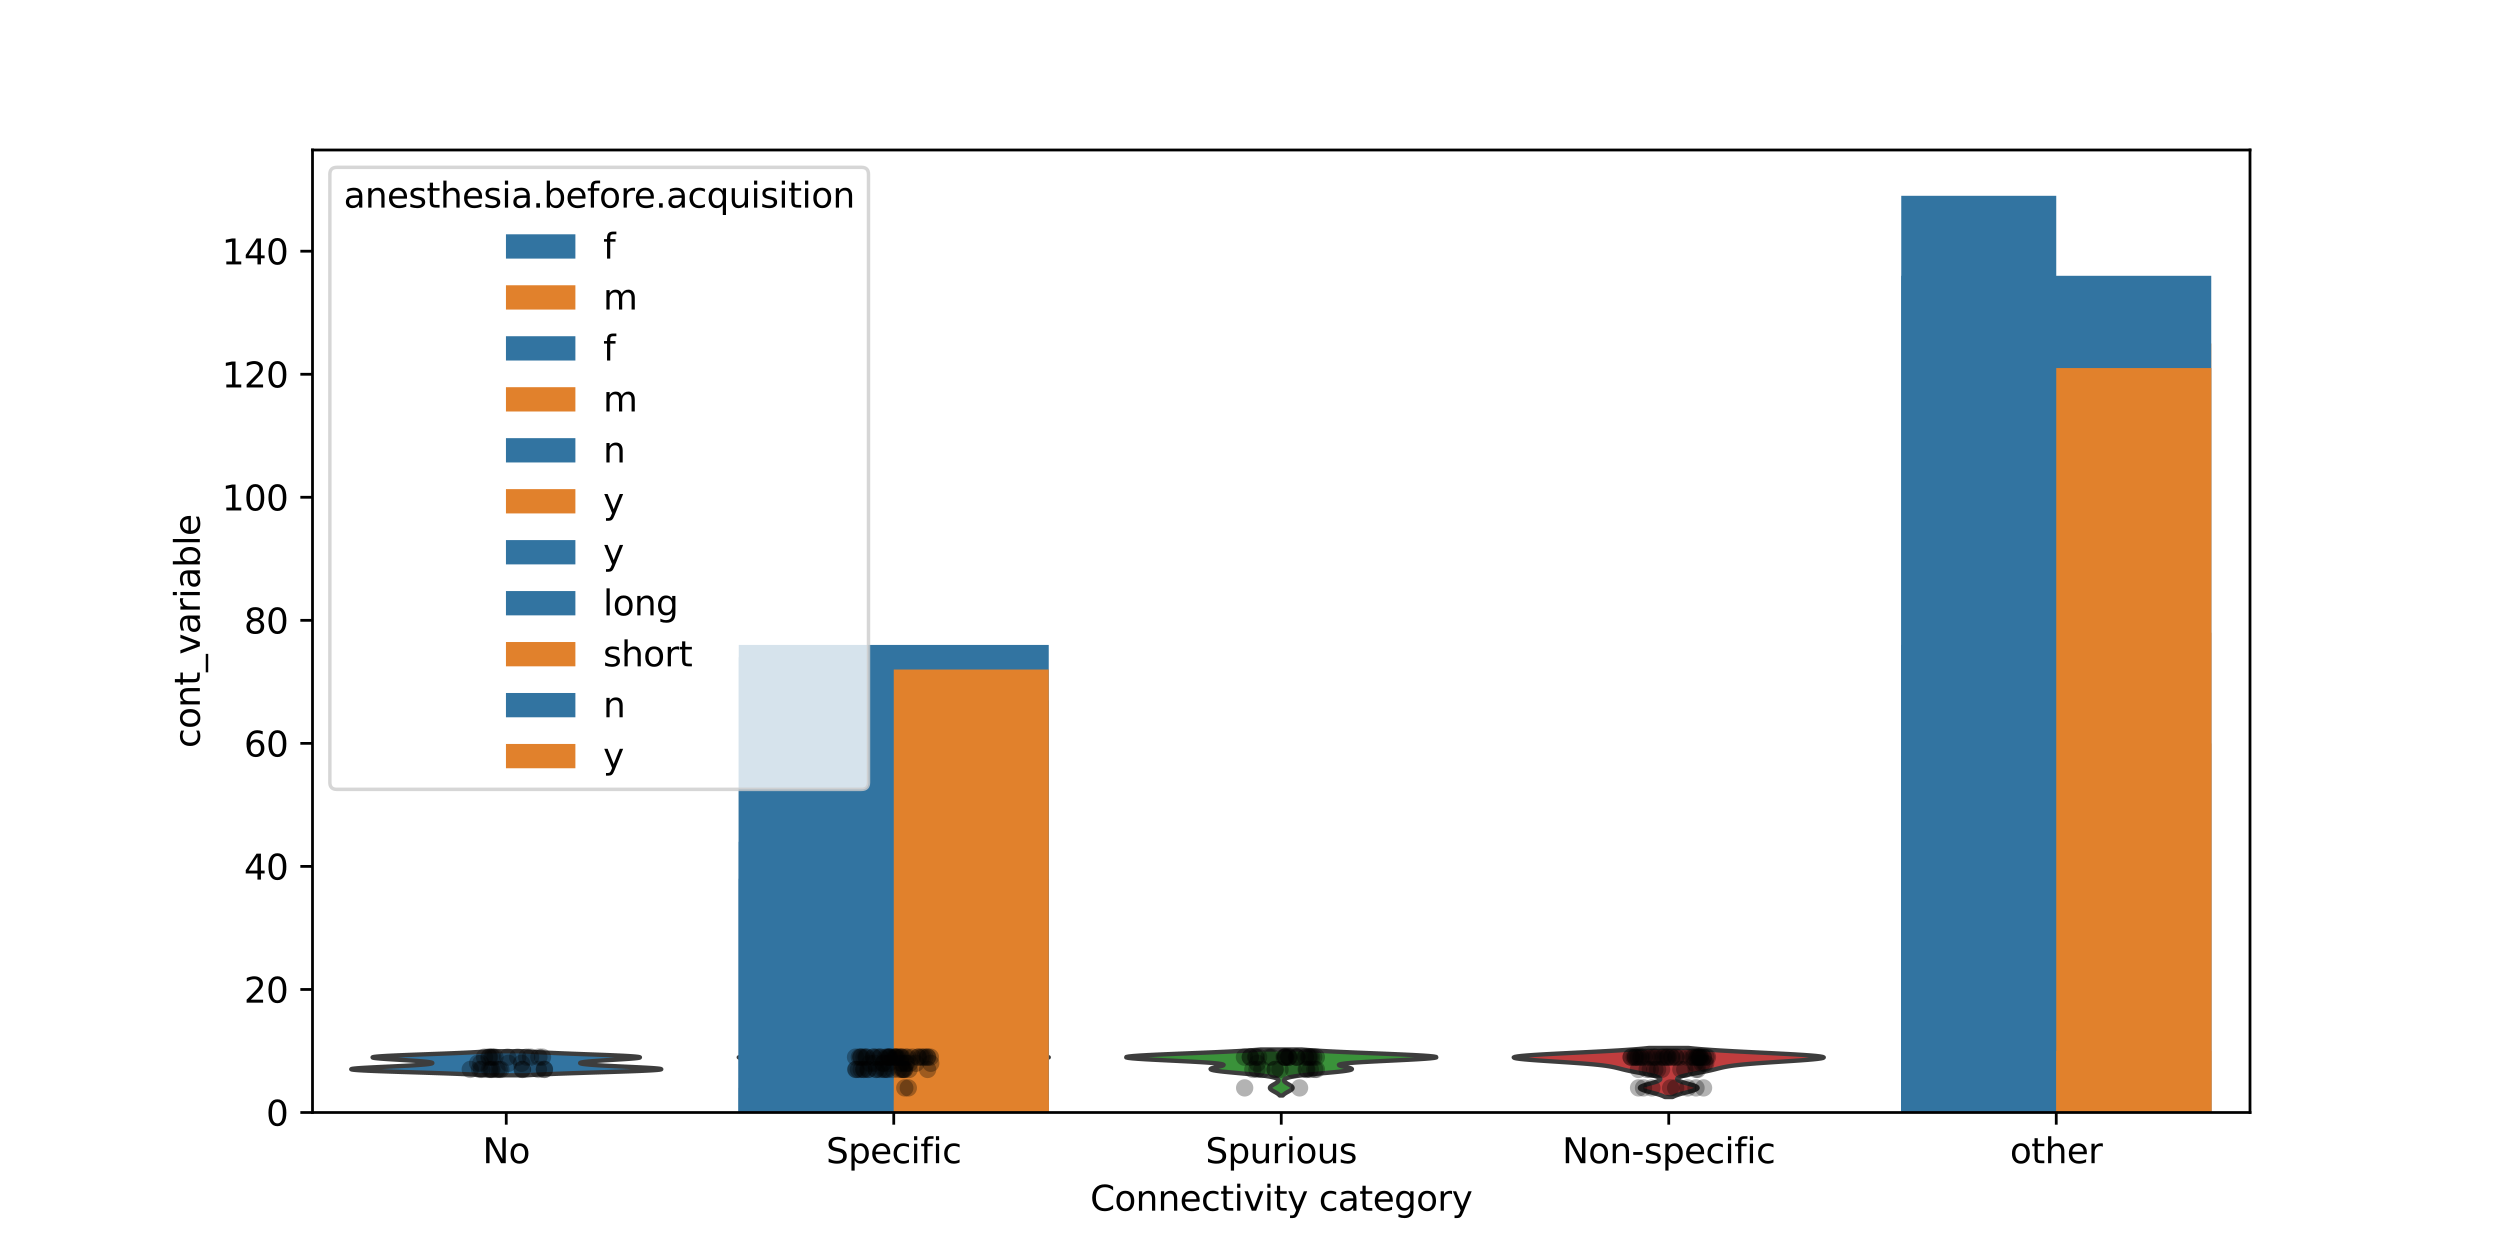 <?xml version="1.0" encoding="utf-8" standalone="no"?>
<!DOCTYPE svg PUBLIC "-//W3C//DTD SVG 1.1//EN"
  "http://www.w3.org/Graphics/SVG/1.1/DTD/svg11.dtd">
<svg xmlns:xlink="http://www.w3.org/1999/xlink" width="720pt" height="360pt" viewBox="0 0 720 360" xmlns="http://www.w3.org/2000/svg" version="1.1">
 <defs>
  <style type="text/css">*{stroke-linejoin: round; stroke-linecap: butt}</style>
 </defs>
 <g id="figure_1">
  <g id="patch_1">
   <path d="M 0 360 
L 720 360 
L 720 0 
L 0 0 
z
" style="fill: #ffffff"/>
  </g>
  <g id="axes_1">
   <g id="patch_2">
    <path d="M 90 320.4 
L 648 320.4 
L 648 43.2 
L 90 43.2 
z
" style="fill: #ffffff"/>
   </g>
   <g id="FillBetweenPolyCollection_1">
    <defs>
     <path id="mb9d0ad11df" d="M 151.641 -50.308 
L 139.959 -50.308 
L 138.932 -50.378 
L 137.78 -50.448 
L 136.497 -50.518 
L 135.083 -50.588 
L 133.537 -50.658 
L 131.863 -50.728 
L 130.069 -50.798 
L 128.162 -50.868 
L 126.159 -50.938 
L 124.075 -51.008 
L 121.932 -51.078 
L 119.753 -51.148 
L 117.565 -51.218 
L 115.398 -51.288 
L 113.282 -51.358 
L 111.248 -51.428 
L 109.329 -51.498 
L 107.555 -51.568 
L 105.954 -51.638 
L 104.553 -51.708 
L 103.374 -51.778 
L 102.436 -51.848 
L 101.75 -51.918 
L 101.324 -51.989 
L 101.16 -52.059 
L 101.254 -52.129 
L 101.596 -52.199 
L 102.171 -52.269 
L 102.958 -52.339 
L 103.935 -52.409 
L 105.074 -52.479 
L 106.346 -52.549 
L 107.72 -52.619 
L 109.165 -52.689 
L 110.65 -52.759 
L 112.147 -52.829 
L 113.629 -52.899 
L 115.07 -52.969 
L 116.451 -53.039 
L 117.752 -53.109 
L 118.96 -53.179 
L 120.062 -53.249 
L 121.05 -53.319 
L 121.919 -53.389 
L 122.664 -53.459 
L 123.284 -53.529 
L 123.778 -53.599 
L 124.146 -53.669 
L 124.39 -53.739 
L 124.509 -53.81 
L 124.506 -53.88 
L 124.382 -53.95 
L 124.137 -54.02 
L 123.774 -54.09 
L 123.294 -54.16 
L 122.699 -54.23 
L 121.995 -54.3 
L 121.187 -54.37 
L 120.282 -54.44 
L 119.291 -54.51 
L 118.227 -54.58 
L 117.105 -54.65 
L 115.943 -54.72 
L 114.762 -54.79 
L 113.584 -54.86 
L 112.436 -54.93 
L 111.342 -55 
L 110.329 -55.07 
L 109.423 -55.14 
L 108.65 -55.21 
L 108.034 -55.28 
L 107.593 -55.35 
L 107.347 -55.42 
L 107.308 -55.49 
L 107.485 -55.56 
L 107.881 -55.631 
L 108.496 -55.701 
L 109.325 -55.771 
L 110.355 -55.841 
L 111.573 -55.911 
L 112.959 -55.981 
L 114.491 -56.051 
L 116.146 -56.121 
L 117.897 -56.191 
L 119.717 -56.261 
L 121.58 -56.331 
L 123.459 -56.401 
L 125.33 -56.471 
L 127.17 -56.541 
L 128.958 -56.611 
L 130.677 -56.681 
L 132.312 -56.751 
L 133.852 -56.821 
L 135.287 -56.891 
L 136.612 -56.961 
L 137.825 -57.031 
L 138.925 -57.101 
L 139.913 -57.171 
L 140.793 -57.241 
L 150.807 -57.241 
L 150.807 -57.241 
L 151.687 -57.171 
L 152.675 -57.101 
L 153.775 -57.031 
L 154.988 -56.961 
L 156.313 -56.891 
L 157.748 -56.821 
L 159.288 -56.751 
L 160.923 -56.681 
L 162.642 -56.611 
L 164.43 -56.541 
L 166.27 -56.471 
L 168.141 -56.401 
L 170.02 -56.331 
L 171.883 -56.261 
L 173.703 -56.191 
L 175.454 -56.121 
L 177.109 -56.051 
L 178.641 -55.981 
L 180.027 -55.911 
L 181.245 -55.841 
L 182.275 -55.771 
L 183.104 -55.701 
L 183.719 -55.631 
L 184.115 -55.56 
L 184.292 -55.49 
L 184.253 -55.42 
L 184.007 -55.35 
L 183.566 -55.28 
L 182.95 -55.21 
L 182.177 -55.14 
L 181.271 -55.07 
L 180.258 -55 
L 179.164 -54.93 
L 178.016 -54.86 
L 176.838 -54.79 
L 175.657 -54.72 
L 174.495 -54.65 
L 173.373 -54.58 
L 172.309 -54.51 
L 171.318 -54.44 
L 170.413 -54.37 
L 169.605 -54.3 
L 168.901 -54.23 
L 168.306 -54.16 
L 167.826 -54.09 
L 167.463 -54.02 
L 167.218 -53.95 
L 167.094 -53.88 
L 167.091 -53.81 
L 167.21 -53.739 
L 167.454 -53.669 
L 167.822 -53.599 
L 168.316 -53.529 
L 168.936 -53.459 
L 169.681 -53.389 
L 170.55 -53.319 
L 171.538 -53.249 
L 172.64 -53.179 
L 173.848 -53.109 
L 175.149 -53.039 
L 176.53 -52.969 
L 177.971 -52.899 
L 179.453 -52.829 
L 180.95 -52.759 
L 182.435 -52.689 
L 183.88 -52.619 
L 185.254 -52.549 
L 186.526 -52.479 
L 187.665 -52.409 
L 188.642 -52.339 
L 189.429 -52.269 
L 190.004 -52.199 
L 190.346 -52.129 
L 190.44 -52.059 
L 190.276 -51.989 
L 189.85 -51.918 
L 189.164 -51.848 
L 188.226 -51.778 
L 187.047 -51.708 
L 185.646 -51.638 
L 184.045 -51.568 
L 182.271 -51.498 
L 180.352 -51.428 
L 178.318 -51.358 
L 176.202 -51.288 
L 174.035 -51.218 
L 171.847 -51.148 
L 169.668 -51.078 
L 167.525 -51.008 
L 165.441 -50.938 
L 163.438 -50.868 
L 161.531 -50.798 
L 159.737 -50.728 
L 158.063 -50.658 
L 156.517 -50.588 
L 155.103 -50.518 
L 153.82 -50.448 
L 152.668 -50.378 
L 151.641 -50.308 
z
" style="stroke: #3d3d3d; stroke-width: 1.25"/>
    </defs>
    <g clip-path="url(#pf18f7d2e6d)">
     <use xlink:href="#mb9d0ad11df" x="0" y="360" style="fill: #3274a1; stroke: #3d3d3d; stroke-width: 1.25"/>
    </g>
   </g>
   <g id="FillBetweenPolyCollection_2">
    <defs>
     <path id="mc248288bac" d="M 257.707 -45.023 
L 257.093 -45.023 
L 256.992 -45.146 
L 256.869 -45.269 
L 256.724 -45.392 
L 256.558 -45.515 
L 256.375 -45.639 
L 256.178 -45.762 
L 255.975 -45.885 
L 255.774 -46.008 
L 255.586 -46.131 
L 255.419 -46.254 
L 255.283 -46.377 
L 255.188 -46.5 
L 255.138 -46.623 
L 255.137 -46.746 
L 255.185 -46.87 
L 255.279 -46.993 
L 255.413 -47.116 
L 255.579 -47.239 
L 255.767 -47.362 
L 255.967 -47.485 
L 256.17 -47.608 
L 256.367 -47.731 
L 256.552 -47.854 
L 256.718 -47.978 
L 256.863 -48.101 
L 256.987 -48.224 
L 257.088 -48.347 
L 257.168 -48.47 
L 257.229 -48.593 
L 257.273 -48.716 
L 257.3 -48.839 
L 257.312 -48.962 
L 257.306 -49.086 
L 257.28 -49.209 
L 257.228 -49.332 
L 257.14 -49.455 
L 257.004 -49.578 
L 256.803 -49.701 
L 256.514 -49.824 
L 256.11 -49.947 
L 255.562 -50.07 
L 254.837 -50.193 
L 253.902 -50.317 
L 252.73 -50.44 
L 251.299 -50.563 
L 249.602 -50.686 
L 247.645 -50.809 
L 245.46 -50.932 
L 243.096 -51.055 
L 240.628 -51.178 
L 238.147 -51.301 
L 235.76 -51.425 
L 233.576 -51.548 
L 231.698 -51.671 
L 230.215 -51.794 
L 229.188 -51.917 
L 228.645 -52.04 
L 228.577 -52.163 
L 228.94 -52.286 
L 229.66 -52.409 
L 230.639 -52.533 
L 231.772 -52.656 
L 232.952 -52.779 
L 234.083 -52.902 
L 235.088 -53.025 
L 235.911 -53.148 
L 236.518 -53.271 
L 236.89 -53.394 
L 237.022 -53.517 
L 236.908 -53.64 
L 236.543 -53.764 
L 235.913 -53.887 
L 234.998 -54.01 
L 233.778 -54.133 
L 232.234 -54.256 
L 230.366 -54.379 
L 228.194 -54.502 
L 225.775 -54.625 
L 223.198 -54.748 
L 220.591 -54.872 
L 218.109 -54.995 
L 215.923 -55.118 
L 214.205 -55.241 
L 213.111 -55.364 
L 212.76 -55.487 
L 213.223 -55.61 
L 214.514 -55.733 
L 216.588 -55.856 
L 219.348 -55.98 
L 222.653 -56.103 
L 226.334 -56.226 
L 230.21 -56.349 
L 234.108 -56.472 
L 237.874 -56.595 
L 241.381 -56.718 
L 244.541 -56.841 
L 247.3 -56.964 
L 249.638 -57.087 
L 251.563 -57.211 
L 263.237 -57.211 
L 263.237 -57.211 
L 265.162 -57.087 
L 267.5 -56.964 
L 270.259 -56.841 
L 273.419 -56.718 
L 276.926 -56.595 
L 280.692 -56.472 
L 284.59 -56.349 
L 288.466 -56.226 
L 292.147 -56.103 
L 295.452 -55.98 
L 298.212 -55.856 
L 300.286 -55.733 
L 301.577 -55.61 
L 302.04 -55.487 
L 301.689 -55.364 
L 300.595 -55.241 
L 298.877 -55.118 
L 296.691 -54.995 
L 294.209 -54.872 
L 291.602 -54.748 
L 289.025 -54.625 
L 286.606 -54.502 
L 284.434 -54.379 
L 282.566 -54.256 
L 281.022 -54.133 
L 279.802 -54.01 
L 278.887 -53.887 
L 278.257 -53.764 
L 277.892 -53.64 
L 277.778 -53.517 
L 277.91 -53.394 
L 278.282 -53.271 
L 278.889 -53.148 
L 279.712 -53.025 
L 280.717 -52.902 
L 281.848 -52.779 
L 283.028 -52.656 
L 284.161 -52.533 
L 285.14 -52.409 
L 285.86 -52.286 
L 286.223 -52.163 
L 286.155 -52.04 
L 285.612 -51.917 
L 284.585 -51.794 
L 283.102 -51.671 
L 281.224 -51.548 
L 279.04 -51.425 
L 276.653 -51.301 
L 274.172 -51.178 
L 271.704 -51.055 
L 269.34 -50.932 
L 267.155 -50.809 
L 265.198 -50.686 
L 263.501 -50.563 
L 262.07 -50.44 
L 260.898 -50.317 
L 259.963 -50.193 
L 259.238 -50.07 
L 258.69 -49.947 
L 258.286 -49.824 
L 257.997 -49.701 
L 257.796 -49.578 
L 257.66 -49.455 
L 257.572 -49.332 
L 257.52 -49.209 
L 257.494 -49.086 
L 257.488 -48.962 
L 257.5 -48.839 
L 257.527 -48.716 
L 257.571 -48.593 
L 257.632 -48.47 
L 257.712 -48.347 
L 257.813 -48.224 
L 257.937 -48.101 
L 258.082 -47.978 
L 258.248 -47.854 
L 258.433 -47.731 
L 258.63 -47.608 
L 258.833 -47.485 
L 259.033 -47.362 
L 259.221 -47.239 
L 259.387 -47.116 
L 259.521 -46.993 
L 259.615 -46.87 
L 259.663 -46.746 
L 259.662 -46.623 
L 259.612 -46.5 
L 259.517 -46.377 
L 259.381 -46.254 
L 259.214 -46.131 
L 259.026 -46.008 
L 258.825 -45.885 
L 258.622 -45.762 
L 258.425 -45.639 
L 258.242 -45.515 
L 258.076 -45.392 
L 257.931 -45.269 
L 257.808 -45.146 
L 257.707 -45.023 
z
" style="stroke: #3d3d3d; stroke-width: 1.25"/>
    </defs>
    <g clip-path="url(#pf18f7d2e6d)">
     <use xlink:href="#mc248288bac" x="0" y="360" style="fill: #e1812c; stroke: #3d3d3d; stroke-width: 1.25"/>
    </g>
   </g>
   <g id="FillBetweenPolyCollection_3">
    <defs>
     <path id="m5255b4767e" d="M 369.442 -44.497 
L 368.558 -44.497 
L 368.439 -44.631 
L 368.3 -44.765 
L 368.139 -44.898 
L 367.957 -45.032 
L 367.755 -45.166 
L 367.535 -45.3 
L 367.303 -45.433 
L 367.063 -45.567 
L 366.821 -45.701 
L 366.586 -45.835 
L 366.365 -45.968 
L 366.166 -46.102 
L 365.997 -46.236 
L 365.865 -46.369 
L 365.776 -46.503 
L 365.734 -46.637 
L 365.74 -46.771 
L 365.794 -46.904 
L 365.894 -47.038 
L 366.034 -47.172 
L 366.21 -47.306 
L 366.414 -47.439 
L 366.637 -47.573 
L 366.872 -47.707 
L 367.108 -47.84 
L 367.339 -47.974 
L 367.556 -48.108 
L 367.753 -48.242 
L 367.923 -48.375 
L 368.06 -48.509 
L 368.159 -48.643 
L 368.215 -48.777 
L 368.22 -48.91 
L 368.168 -49.044 
L 368.05 -49.178 
L 367.858 -49.311 
L 367.58 -49.445 
L 367.206 -49.579 
L 366.724 -49.713 
L 366.125 -49.846 
L 365.398 -49.98 
L 364.539 -50.114 
L 363.545 -50.248 
L 362.421 -50.381 
L 361.178 -50.515 
L 359.833 -50.649 
L 358.412 -50.782 
L 356.948 -50.916 
L 355.481 -51.05 
L 354.055 -51.184 
L 352.715 -51.317 
L 351.508 -51.451 
L 350.476 -51.585 
L 349.654 -51.719 
L 349.069 -51.852 
L 348.732 -51.986 
L 348.644 -52.12 
L 348.789 -52.253 
L 349.136 -52.387 
L 349.642 -52.521 
L 350.251 -52.655 
L 350.896 -52.788 
L 351.506 -52.922 
L 352.007 -53.056 
L 352.327 -53.19 
L 352.399 -53.323 
L 352.164 -53.457 
L 351.578 -53.591 
L 350.611 -53.724 
L 349.254 -53.858 
L 347.516 -53.992 
L 345.43 -54.126 
L 343.049 -54.259 
L 340.448 -54.393 
L 337.72 -54.527 
L 334.97 -54.661 
L 332.316 -54.794 
L 329.876 -54.928 
L 327.765 -55.062 
L 326.088 -55.195 
L 324.931 -55.329 
L 324.36 -55.463 
L 324.411 -55.597 
L 325.091 -55.73 
L 326.38 -55.864 
L 328.227 -55.998 
L 330.561 -56.132 
L 333.289 -56.265 
L 336.309 -56.399 
L 339.512 -56.533 
L 342.793 -56.666 
L 346.051 -56.8 
L 349.2 -56.934 
L 352.169 -57.068 
L 354.904 -57.201 
L 357.369 -57.335 
L 359.545 -57.469 
L 361.427 -57.603 
L 363.024 -57.736 
L 374.976 -57.736 
L 374.976 -57.736 
L 376.573 -57.603 
L 378.455 -57.469 
L 380.631 -57.335 
L 383.096 -57.201 
L 385.831 -57.068 
L 388.8 -56.934 
L 391.949 -56.8 
L 395.207 -56.666 
L 398.488 -56.533 
L 401.691 -56.399 
L 404.711 -56.265 
L 407.439 -56.132 
L 409.773 -55.998 
L 411.62 -55.864 
L 412.909 -55.73 
L 413.589 -55.597 
L 413.64 -55.463 
L 413.069 -55.329 
L 411.912 -55.195 
L 410.235 -55.062 
L 408.124 -54.928 
L 405.684 -54.794 
L 403.03 -54.661 
L 400.28 -54.527 
L 397.552 -54.393 
L 394.951 -54.259 
L 392.57 -54.126 
L 390.484 -53.992 
L 388.746 -53.858 
L 387.389 -53.724 
L 386.422 -53.591 
L 385.836 -53.457 
L 385.601 -53.323 
L 385.673 -53.19 
L 385.993 -53.056 
L 386.494 -52.922 
L 387.104 -52.788 
L 387.749 -52.655 
L 388.358 -52.521 
L 388.864 -52.387 
L 389.211 -52.253 
L 389.356 -52.12 
L 389.268 -51.986 
L 388.931 -51.852 
L 388.346 -51.719 
L 387.524 -51.585 
L 386.492 -51.451 
L 385.285 -51.317 
L 383.945 -51.184 
L 382.519 -51.05 
L 381.052 -50.916 
L 379.588 -50.782 
L 378.167 -50.649 
L 376.822 -50.515 
L 375.579 -50.381 
L 374.455 -50.248 
L 373.461 -50.114 
L 372.602 -49.98 
L 371.875 -49.846 
L 371.276 -49.713 
L 370.794 -49.579 
L 370.42 -49.445 
L 370.142 -49.311 
L 369.95 -49.178 
L 369.832 -49.044 
L 369.78 -48.91 
L 369.785 -48.777 
L 369.841 -48.643 
L 369.94 -48.509 
L 370.077 -48.375 
L 370.247 -48.242 
L 370.444 -48.108 
L 370.661 -47.974 
L 370.892 -47.84 
L 371.128 -47.707 
L 371.363 -47.573 
L 371.586 -47.439 
L 371.79 -47.306 
L 371.966 -47.172 
L 372.106 -47.038 
L 372.206 -46.904 
L 372.26 -46.771 
L 372.266 -46.637 
L 372.224 -46.503 
L 372.135 -46.369 
L 372.003 -46.236 
L 371.834 -46.102 
L 371.635 -45.968 
L 371.414 -45.835 
L 371.179 -45.701 
L 370.937 -45.567 
L 370.697 -45.433 
L 370.465 -45.3 
L 370.245 -45.166 
L 370.043 -45.032 
L 369.861 -44.898 
L 369.7 -44.765 
L 369.561 -44.631 
L 369.442 -44.497 
z
" style="stroke: #3d3d3d; stroke-width: 1.25"/>
    </defs>
    <g clip-path="url(#pf18f7d2e6d)">
     <use xlink:href="#m5255b4767e" x="0" y="360" style="fill: #3a923a; stroke: #3d3d3d; stroke-width: 1.25"/>
    </g>
   </g>
   <g id="FillBetweenPolyCollection_4">
    <defs>
     <path id="m36da632d30" d="M 481.724 -44.058 
L 479.476 -44.058 
L 479.211 -44.201 
L 478.905 -44.343 
L 478.555 -44.486 
L 478.162 -44.629 
L 477.728 -44.771 
L 477.256 -44.914 
L 476.751 -45.056 
L 476.223 -45.199 
L 475.68 -45.342 
L 475.134 -45.484 
L 474.599 -45.627 
L 474.089 -45.769 
L 473.618 -45.912 
L 473.2 -46.055 
L 472.849 -46.197 
L 472.576 -46.34 
L 472.39 -46.482 
L 472.298 -46.625 
L 472.303 -46.768 
L 472.404 -46.91 
L 472.598 -47.053 
L 472.877 -47.195 
L 473.23 -47.338 
L 473.647 -47.481 
L 474.111 -47.623 
L 474.608 -47.766 
L 475.122 -47.908 
L 475.636 -48.051 
L 476.134 -48.194 
L 476.604 -48.336 
L 477.031 -48.479 
L 477.404 -48.621 
L 477.713 -48.764 
L 477.949 -48.907 
L 478.107 -49.049 
L 478.182 -49.192 
L 478.168 -49.334 
L 478.066 -49.477 
L 477.872 -49.62 
L 477.59 -49.762 
L 477.22 -49.905 
L 476.767 -50.047 
L 476.237 -50.19 
L 475.638 -50.332 
L 474.98 -50.475 
L 474.273 -50.618 
L 473.531 -50.76 
L 472.768 -50.903 
L 471.996 -51.045 
L 471.231 -51.188 
L 470.484 -51.331 
L 469.765 -51.473 
L 469.081 -51.616 
L 468.436 -51.758 
L 467.827 -51.901 
L 467.248 -52.044 
L 466.688 -52.186 
L 466.13 -52.329 
L 465.551 -52.471 
L 464.928 -52.614 
L 464.232 -52.757 
L 463.435 -52.899 
L 462.511 -53.042 
L 461.435 -53.184 
L 460.188 -53.327 
L 458.759 -53.47 
L 457.144 -53.612 
L 455.352 -53.755 
L 453.4 -53.897 
L 451.321 -54.04 
L 449.155 -54.183 
L 446.956 -54.325 
L 444.784 -54.468 
L 442.707 -54.61 
L 440.796 -54.753 
L 439.12 -54.896 
L 437.745 -55.038 
L 436.731 -55.181 
L 436.125 -55.323 
L 435.96 -55.466 
L 436.256 -55.609 
L 437.014 -55.751 
L 438.218 -55.894 
L 439.838 -56.036 
L 441.829 -56.179 
L 444.133 -56.322 
L 446.686 -56.464 
L 449.416 -56.607 
L 452.252 -56.749 
L 455.125 -56.892 
L 457.969 -57.035 
L 460.726 -57.177 
L 463.349 -57.32 
L 465.798 -57.462 
L 468.047 -57.605 
L 470.078 -57.748 
L 471.882 -57.89 
L 473.461 -58.033 
L 474.822 -58.175 
L 486.378 -58.175 
L 486.378 -58.175 
L 487.739 -58.033 
L 489.318 -57.89 
L 491.122 -57.748 
L 493.153 -57.605 
L 495.402 -57.462 
L 497.851 -57.32 
L 500.474 -57.177 
L 503.231 -57.035 
L 506.075 -56.892 
L 508.948 -56.749 
L 511.784 -56.607 
L 514.514 -56.464 
L 517.067 -56.322 
L 519.371 -56.179 
L 521.362 -56.036 
L 522.982 -55.894 
L 524.186 -55.751 
L 524.944 -55.609 
L 525.24 -55.466 
L 525.075 -55.323 
L 524.469 -55.181 
L 523.455 -55.038 
L 522.08 -54.896 
L 520.404 -54.753 
L 518.493 -54.61 
L 516.416 -54.468 
L 514.244 -54.325 
L 512.045 -54.183 
L 509.879 -54.04 
L 507.8 -53.897 
L 505.848 -53.755 
L 504.056 -53.612 
L 502.441 -53.47 
L 501.012 -53.327 
L 499.765 -53.184 
L 498.689 -53.042 
L 497.765 -52.899 
L 496.968 -52.757 
L 496.272 -52.614 
L 495.649 -52.471 
L 495.07 -52.329 
L 494.512 -52.186 
L 493.952 -52.044 
L 493.373 -51.901 
L 492.764 -51.758 
L 492.119 -51.616 
L 491.435 -51.473 
L 490.716 -51.331 
L 489.969 -51.188 
L 489.204 -51.045 
L 488.432 -50.903 
L 487.669 -50.76 
L 486.927 -50.618 
L 486.22 -50.475 
L 485.562 -50.332 
L 484.963 -50.19 
L 484.433 -50.047 
L 483.98 -49.905 
L 483.61 -49.762 
L 483.328 -49.62 
L 483.134 -49.477 
L 483.032 -49.334 
L 483.018 -49.192 
L 483.093 -49.049 
L 483.251 -48.907 
L 483.487 -48.764 
L 483.796 -48.621 
L 484.169 -48.479 
L 484.596 -48.336 
L 485.066 -48.194 
L 485.564 -48.051 
L 486.078 -47.908 
L 486.592 -47.766 
L 487.089 -47.623 
L 487.553 -47.481 
L 487.97 -47.338 
L 488.323 -47.195 
L 488.602 -47.053 
L 488.796 -46.91 
L 488.897 -46.768 
L 488.902 -46.625 
L 488.81 -46.482 
L 488.624 -46.34 
L 488.351 -46.197 
L 488 -46.055 
L 487.582 -45.912 
L 487.111 -45.769 
L 486.601 -45.627 
L 486.066 -45.484 
L 485.52 -45.342 
L 484.977 -45.199 
L 484.449 -45.056 
L 483.944 -44.914 
L 483.472 -44.771 
L 483.038 -44.629 
L 482.645 -44.486 
L 482.295 -44.343 
L 481.989 -44.201 
L 481.724 -44.058 
z
" style="stroke: #3d3d3d; stroke-width: 1.25"/>
    </defs>
    <g clip-path="url(#pf18f7d2e6d)">
     <use xlink:href="#m36da632d30" x="0" y="360" style="fill: #c03d3e; stroke: #3d3d3d; stroke-width: 1.25"/>
    </g>
   </g>
   <g id="patch_3">
    <path d="M 212.76 320.4 
L 257.4 320.4 
L 257.4 242.44 
L 212.76 242.44 
z
" clip-path="url(#pf18f7d2e6d)" style="fill: #3274a1"/>
   </g>
   <g id="patch_4">
    <path d="M 547.56 320.4 
L 592.2 320.4 
L 592.2 185.742 
L 547.56 185.742 
z
" clip-path="url(#pf18f7d2e6d)" style="fill: #3274a1"/>
   </g>
   <g id="patch_5">
    <path d="M 257.4 320.4 
L 302.04 320.4 
L 302.04 263.702 
L 257.4 263.702 
z
" clip-path="url(#pf18f7d2e6d)" style="fill: #e1812c"/>
   </g>
   <g id="patch_6">
    <path d="M 592.2 320.4 
L 636.84 320.4 
L 636.84 214.091 
L 592.2 214.091 
z
" clip-path="url(#pf18f7d2e6d)" style="fill: #e1812c"/>
   </g>
   <g id="patch_7">
    <path d="M 145.8 320.4 
L 145.8 320.4 
L 145.8 320.4 
L 145.8 320.4 
z
" clip-path="url(#pf18f7d2e6d)" style="fill: #3274a1"/>
   </g>
   <g id="patch_8">
    <path d="M 145.8 320.4 
L 145.8 320.4 
L 145.8 320.4 
L 145.8 320.4 
z
" clip-path="url(#pf18f7d2e6d)" style="fill: #e1812c"/>
   </g>
   <g id="patch_9">
    <path d="M 212.76 320.4 
L 257.4 320.4 
L 257.4 304.454 
L 212.76 304.454 
z
" clip-path="url(#pf18f7d2e6d)" style="fill: #3274a1"/>
   </g>
   <g id="patch_10">
    <path d="M 547.56 320.4 
L 592.2 320.4 
L 592.2 300.91 
L 547.56 300.91 
z
" clip-path="url(#pf18f7d2e6d)" style="fill: #3274a1"/>
   </g>
   <g id="patch_11">
    <path d="M 257.4 320.4 
L 302.04 320.4 
L 302.04 201.689 
L 257.4 201.689 
z
" clip-path="url(#pf18f7d2e6d)" style="fill: #e1812c"/>
   </g>
   <g id="patch_12">
    <path d="M 592.2 320.4 
L 636.84 320.4 
L 636.84 98.923 
L 592.2 98.923 
z
" clip-path="url(#pf18f7d2e6d)" style="fill: #e1812c"/>
   </g>
   <g id="patch_13">
    <path d="M 145.8 320.4 
L 145.8 320.4 
L 145.8 320.4 
L 145.8 320.4 
z
" clip-path="url(#pf18f7d2e6d)" style="fill: #3274a1"/>
   </g>
   <g id="patch_14">
    <path d="M 145.8 320.4 
L 145.8 320.4 
L 145.8 320.4 
L 145.8 320.4 
z
" clip-path="url(#pf18f7d2e6d)" style="fill: #e1812c"/>
   </g>
   <g id="patch_15">
    <path d="M 212.76 320.4 
L 257.4 320.4 
L 257.4 253.071 
L 212.76 253.071 
z
" clip-path="url(#pf18f7d2e6d)" style="fill: #3274a1"/>
   </g>
   <g id="patch_16">
    <path d="M 547.56 320.4 
L 592.2 320.4 
L 592.2 217.635 
L 547.56 217.635 
z
" clip-path="url(#pf18f7d2e6d)" style="fill: #3274a1"/>
   </g>
   <g id="patch_17">
    <path d="M 257.4 320.4 
L 302.04 320.4 
L 302.04 253.071 
L 257.4 253.071 
z
" clip-path="url(#pf18f7d2e6d)" style="fill: #e1812c"/>
   </g>
   <g id="patch_18">
    <path d="M 592.2 320.4 
L 636.84 320.4 
L 636.84 182.199 
L 592.2 182.199 
z
" clip-path="url(#pf18f7d2e6d)" style="fill: #e1812c"/>
   </g>
   <g id="patch_19">
    <path d="M 145.8 320.4 
L 145.8 320.4 
L 145.8 320.4 
L 145.8 320.4 
z
" clip-path="url(#pf18f7d2e6d)" style="fill: #3274a1"/>
   </g>
   <g id="patch_20">
    <path d="M 145.8 320.4 
L 145.8 320.4 
L 145.8 320.4 
L 145.8 320.4 
z
" clip-path="url(#pf18f7d2e6d)" style="fill: #e1812c"/>
   </g>
   <g id="patch_21">
    <path d="M 212.76 320.4 
L 302.04 320.4 
L 302.04 185.742 
L 212.76 185.742 
z
" clip-path="url(#pf18f7d2e6d)" style="fill: #3274a1"/>
   </g>
   <g id="patch_22">
    <path d="M 547.56 320.4 
L 636.84 320.4 
L 636.84 79.434 
L 547.56 79.434 
z
" clip-path="url(#pf18f7d2e6d)" style="fill: #3274a1"/>
   </g>
   <g id="patch_23">
    <path d="M 145.8 320.4 
L 145.8 320.4 
L 145.8 320.4 
L 145.8 320.4 
z
" clip-path="url(#pf18f7d2e6d)" style="fill: #3274a1"/>
   </g>
   <g id="patch_24">
    <path d="M 212.76 320.4 
L 257.4 320.4 
L 257.4 189.286 
L 212.76 189.286 
z
" clip-path="url(#pf18f7d2e6d)" style="fill: #3274a1"/>
   </g>
   <g id="patch_25">
    <path d="M 547.56 320.4 
L 592.2 320.4 
L 592.2 56.4 
L 547.56 56.4 
z
" clip-path="url(#pf18f7d2e6d)" style="fill: #3274a1"/>
   </g>
   <g id="patch_26">
    <path d="M 257.4 320.4 
L 302.04 320.4 
L 302.04 316.856 
L 257.4 316.856 
z
" clip-path="url(#pf18f7d2e6d)" style="fill: #e1812c"/>
   </g>
   <g id="patch_27">
    <path d="M 592.2 320.4 
L 636.84 320.4 
L 636.84 302.682 
L 592.2 302.682 
z
" clip-path="url(#pf18f7d2e6d)" style="fill: #e1812c"/>
   </g>
   <g id="patch_28">
    <path d="M 145.8 320.4 
L 145.8 320.4 
L 145.8 320.4 
L 145.8 320.4 
z
" clip-path="url(#pf18f7d2e6d)" style="fill: #3274a1"/>
   </g>
   <g id="patch_29">
    <path d="M 145.8 320.4 
L 145.8 320.4 
L 145.8 320.4 
L 145.8 320.4 
z
" clip-path="url(#pf18f7d2e6d)" style="fill: #e1812c"/>
   </g>
   <g id="patch_30">
    <path d="M 212.76 320.4 
L 257.4 320.4 
L 257.4 313.313 
L 212.76 313.313 
z
" clip-path="url(#pf18f7d2e6d)" style="fill: #3274a1"/>
   </g>
   <g id="patch_31">
    <path d="M 547.56 320.4 
L 592.2 320.4 
L 592.2 293.823 
L 547.56 293.823 
z
" clip-path="url(#pf18f7d2e6d)" style="fill: #3274a1"/>
   </g>
   <g id="patch_32">
    <path d="M 257.4 320.4 
L 302.04 320.4 
L 302.04 192.83 
L 257.4 192.83 
z
" clip-path="url(#pf18f7d2e6d)" style="fill: #e1812c"/>
   </g>
   <g id="patch_33">
    <path d="M 592.2 320.4 
L 636.84 320.4 
L 636.84 106.011 
L 592.2 106.011 
z
" clip-path="url(#pf18f7d2e6d)" style="fill: #e1812c"/>
   </g>
   <g id="patch_34">
    <path d="M 145.8 320.4 
L 145.8 320.4 
L 145.8 320.4 
L 145.8 320.4 
z
" clip-path="url(#pf18f7d2e6d)" style="fill: #3274a1"/>
   </g>
   <g id="patch_35">
    <path d="M 145.8 320.4 
L 145.8 320.4 
L 145.8 320.4 
L 145.8 320.4 
z
" clip-path="url(#pf18f7d2e6d)" style="fill: #e1812c"/>
   </g>
   <g id="matplotlib.axis_1">
    <g id="xtick_1">
     <g id="line2d_1">
      <defs>
       <path id="m0a5a508e00" d="M 0 0 
L 0 3.5 
" style="stroke: #000000; stroke-width: 0.8"/>
      </defs>
      <g>
       <use xlink:href="#m0a5a508e00" x="145.8" y="320.4" style="stroke: #000000; stroke-width: 0.8"/>
      </g>
     </g>
     <g id="text_1">
      <!-- No -->
      <g transform="translate(139 334.998) scale(0.1 -0.1)">
       <defs>
        <path id="DejaVuSans-4e" d="M 628 4666 
L 1478 4666 
L 3547 763 
L 3547 4666 
L 4159 4666 
L 4159 0 
L 3309 0 
L 1241 3903 
L 1241 0 
L 628 0 
L 628 4666 
z
" transform="scale(0.016)"/>
        <path id="DejaVuSans-6f" d="M 1959 3097 
Q 1497 3097 1228 2736 
Q 959 2375 959 1747 
Q 959 1119 1226 758 
Q 1494 397 1959 397 
Q 2419 397 2687 759 
Q 2956 1122 2956 1747 
Q 2956 2369 2687 2733 
Q 2419 3097 1959 3097 
z
M 1959 3584 
Q 2709 3584 3137 3096 
Q 3566 2609 3566 1747 
Q 3566 888 3137 398 
Q 2709 -91 1959 -91 
Q 1206 -91 779 398 
Q 353 888 353 1747 
Q 353 2609 779 3096 
Q 1206 3584 1959 3584 
z
" transform="scale(0.016)"/>
       </defs>
       <use xlink:href="#DejaVuSans-4e"/>
       <use xlink:href="#DejaVuSans-6f" transform="translate(74.805 0)"/>
      </g>
     </g>
    </g>
    <g id="xtick_2">
     <g id="line2d_2">
      <g>
       <use xlink:href="#m0a5a508e00" x="257.4" y="320.4" style="stroke: #000000; stroke-width: 0.8"/>
      </g>
     </g>
     <g id="text_2">
      <!-- Specific -->
      <g transform="translate(237.938 334.998) scale(0.1 -0.1)">
       <defs>
        <path id="DejaVuSans-53" d="M 3425 4513 
L 3425 3897 
Q 3066 4069 2747 4153 
Q 2428 4238 2131 4238 
Q 1616 4238 1336 4038 
Q 1056 3838 1056 3469 
Q 1056 3159 1242 3001 
Q 1428 2844 1947 2747 
L 2328 2669 
Q 3034 2534 3370 2195 
Q 3706 1856 3706 1288 
Q 3706 609 3251 259 
Q 2797 -91 1919 -91 
Q 1588 -91 1214 -16 
Q 841 59 441 206 
L 441 856 
Q 825 641 1194 531 
Q 1563 422 1919 422 
Q 2459 422 2753 634 
Q 3047 847 3047 1241 
Q 3047 1584 2836 1778 
Q 2625 1972 2144 2069 
L 1759 2144 
Q 1053 2284 737 2584 
Q 422 2884 422 3419 
Q 422 4038 858 4394 
Q 1294 4750 2059 4750 
Q 2388 4750 2728 4690 
Q 3069 4631 3425 4513 
z
" transform="scale(0.016)"/>
        <path id="DejaVuSans-70" d="M 1159 525 
L 1159 -1331 
L 581 -1331 
L 581 3500 
L 1159 3500 
L 1159 2969 
Q 1341 3281 1617 3432 
Q 1894 3584 2278 3584 
Q 2916 3584 3314 3078 
Q 3713 2572 3713 1747 
Q 3713 922 3314 415 
Q 2916 -91 2278 -91 
Q 1894 -91 1617 61 
Q 1341 213 1159 525 
z
M 3116 1747 
Q 3116 2381 2855 2742 
Q 2594 3103 2138 3103 
Q 1681 3103 1420 2742 
Q 1159 2381 1159 1747 
Q 1159 1113 1420 752 
Q 1681 391 2138 391 
Q 2594 391 2855 752 
Q 3116 1113 3116 1747 
z
" transform="scale(0.016)"/>
        <path id="DejaVuSans-65" d="M 3597 1894 
L 3597 1613 
L 953 1613 
Q 991 1019 1311 708 
Q 1631 397 2203 397 
Q 2534 397 2845 478 
Q 3156 559 3463 722 
L 3463 178 
Q 3153 47 2828 -22 
Q 2503 -91 2169 -91 
Q 1331 -91 842 396 
Q 353 884 353 1716 
Q 353 2575 817 3079 
Q 1281 3584 2069 3584 
Q 2775 3584 3186 3129 
Q 3597 2675 3597 1894 
z
M 3022 2063 
Q 3016 2534 2758 2815 
Q 2500 3097 2075 3097 
Q 1594 3097 1305 2825 
Q 1016 2553 972 2059 
L 3022 2063 
z
" transform="scale(0.016)"/>
        <path id="DejaVuSans-63" d="M 3122 3366 
L 3122 2828 
Q 2878 2963 2633 3030 
Q 2388 3097 2138 3097 
Q 1578 3097 1268 2742 
Q 959 2388 959 1747 
Q 959 1106 1268 751 
Q 1578 397 2138 397 
Q 2388 397 2633 464 
Q 2878 531 3122 666 
L 3122 134 
Q 2881 22 2623 -34 
Q 2366 -91 2075 -91 
Q 1284 -91 818 406 
Q 353 903 353 1747 
Q 353 2603 823 3093 
Q 1294 3584 2113 3584 
Q 2378 3584 2631 3529 
Q 2884 3475 3122 3366 
z
" transform="scale(0.016)"/>
        <path id="DejaVuSans-69" d="M 603 3500 
L 1178 3500 
L 1178 0 
L 603 0 
L 603 3500 
z
M 603 4863 
L 1178 4863 
L 1178 4134 
L 603 4134 
L 603 4863 
z
" transform="scale(0.016)"/>
        <path id="DejaVuSans-66" d="M 2375 4863 
L 2375 4384 
L 1825 4384 
Q 1516 4384 1395 4259 
Q 1275 4134 1275 3809 
L 1275 3500 
L 2222 3500 
L 2222 3053 
L 1275 3053 
L 1275 0 
L 697 0 
L 697 3053 
L 147 3053 
L 147 3500 
L 697 3500 
L 697 3744 
Q 697 4328 969 4595 
Q 1241 4863 1831 4863 
L 2375 4863 
z
" transform="scale(0.016)"/>
       </defs>
       <use xlink:href="#DejaVuSans-53"/>
       <use xlink:href="#DejaVuSans-70" transform="translate(63.477 0)"/>
       <use xlink:href="#DejaVuSans-65" transform="translate(126.953 0)"/>
       <use xlink:href="#DejaVuSans-63" transform="translate(188.477 0)"/>
       <use xlink:href="#DejaVuSans-69" transform="translate(243.457 0)"/>
       <use xlink:href="#DejaVuSans-66" transform="translate(271.24 0)"/>
       <use xlink:href="#DejaVuSans-69" transform="translate(306.445 0)"/>
       <use xlink:href="#DejaVuSans-63" transform="translate(334.229 0)"/>
      </g>
     </g>
    </g>
    <g id="xtick_3">
     <g id="line2d_3">
      <g>
       <use xlink:href="#m0a5a508e00" x="369" y="320.4" style="stroke: #000000; stroke-width: 0.8"/>
      </g>
     </g>
     <g id="text_3">
      <!-- Spurious -->
      <g transform="translate(347.205 334.998) scale(0.1 -0.1)">
       <defs>
        <path id="DejaVuSans-75" d="M 544 1381 
L 544 3500 
L 1119 3500 
L 1119 1403 
Q 1119 906 1312 657 
Q 1506 409 1894 409 
Q 2359 409 2629 706 
Q 2900 1003 2900 1516 
L 2900 3500 
L 3475 3500 
L 3475 0 
L 2900 0 
L 2900 538 
Q 2691 219 2414 64 
Q 2138 -91 1772 -91 
Q 1169 -91 856 284 
Q 544 659 544 1381 
z
M 1991 3584 
L 1991 3584 
z
" transform="scale(0.016)"/>
        <path id="DejaVuSans-72" d="M 2631 2963 
Q 2534 3019 2420 3045 
Q 2306 3072 2169 3072 
Q 1681 3072 1420 2755 
Q 1159 2438 1159 1844 
L 1159 0 
L 581 0 
L 581 3500 
L 1159 3500 
L 1159 2956 
Q 1341 3275 1631 3429 
Q 1922 3584 2338 3584 
Q 2397 3584 2469 3576 
Q 2541 3569 2628 3553 
L 2631 2963 
z
" transform="scale(0.016)"/>
        <path id="DejaVuSans-73" d="M 2834 3397 
L 2834 2853 
Q 2591 2978 2328 3040 
Q 2066 3103 1784 3103 
Q 1356 3103 1142 2972 
Q 928 2841 928 2578 
Q 928 2378 1081 2264 
Q 1234 2150 1697 2047 
L 1894 2003 
Q 2506 1872 2764 1633 
Q 3022 1394 3022 966 
Q 3022 478 2636 193 
Q 2250 -91 1575 -91 
Q 1294 -91 989 -36 
Q 684 19 347 128 
L 347 722 
Q 666 556 975 473 
Q 1284 391 1588 391 
Q 1994 391 2212 530 
Q 2431 669 2431 922 
Q 2431 1156 2273 1281 
Q 2116 1406 1581 1522 
L 1381 1569 
Q 847 1681 609 1914 
Q 372 2147 372 2553 
Q 372 3047 722 3315 
Q 1072 3584 1716 3584 
Q 2034 3584 2315 3537 
Q 2597 3491 2834 3397 
z
" transform="scale(0.016)"/>
       </defs>
       <use xlink:href="#DejaVuSans-53"/>
       <use xlink:href="#DejaVuSans-70" transform="translate(63.477 0)"/>
       <use xlink:href="#DejaVuSans-75" transform="translate(126.953 0)"/>
       <use xlink:href="#DejaVuSans-72" transform="translate(190.332 0)"/>
       <use xlink:href="#DejaVuSans-69" transform="translate(231.445 0)"/>
       <use xlink:href="#DejaVuSans-6f" transform="translate(259.229 0)"/>
       <use xlink:href="#DejaVuSans-75" transform="translate(320.41 0)"/>
       <use xlink:href="#DejaVuSans-73" transform="translate(383.789 0)"/>
      </g>
     </g>
    </g>
    <g id="xtick_4">
     <g id="line2d_4">
      <g>
       <use xlink:href="#m0a5a508e00" x="480.6" y="320.4" style="stroke: #000000; stroke-width: 0.8"/>
      </g>
     </g>
     <g id="text_4">
      <!-- Non-specific -->
      <g transform="translate(449.935 334.998) scale(0.1 -0.1)">
       <defs>
        <path id="DejaVuSans-6e" d="M 3513 2113 
L 3513 0 
L 2938 0 
L 2938 2094 
Q 2938 2591 2744 2837 
Q 2550 3084 2163 3084 
Q 1697 3084 1428 2787 
Q 1159 2491 1159 1978 
L 1159 0 
L 581 0 
L 581 3500 
L 1159 3500 
L 1159 2956 
Q 1366 3272 1645 3428 
Q 1925 3584 2291 3584 
Q 2894 3584 3203 3211 
Q 3513 2838 3513 2113 
z
" transform="scale(0.016)"/>
        <path id="DejaVuSans-2d" d="M 313 2009 
L 1997 2009 
L 1997 1497 
L 313 1497 
L 313 2009 
z
" transform="scale(0.016)"/>
       </defs>
       <use xlink:href="#DejaVuSans-4e"/>
       <use xlink:href="#DejaVuSans-6f" transform="translate(74.805 0)"/>
       <use xlink:href="#DejaVuSans-6e" transform="translate(135.986 0)"/>
       <use xlink:href="#DejaVuSans-2d" transform="translate(199.365 0)"/>
       <use xlink:href="#DejaVuSans-73" transform="translate(235.449 0)"/>
       <use xlink:href="#DejaVuSans-70" transform="translate(287.549 0)"/>
       <use xlink:href="#DejaVuSans-65" transform="translate(351.025 0)"/>
       <use xlink:href="#DejaVuSans-63" transform="translate(412.549 0)"/>
       <use xlink:href="#DejaVuSans-69" transform="translate(467.529 0)"/>
       <use xlink:href="#DejaVuSans-66" transform="translate(495.312 0)"/>
       <use xlink:href="#DejaVuSans-69" transform="translate(530.518 0)"/>
       <use xlink:href="#DejaVuSans-63" transform="translate(558.301 0)"/>
      </g>
     </g>
    </g>
    <g id="xtick_5">
     <g id="line2d_5">
      <g>
       <use xlink:href="#m0a5a508e00" x="592.2" y="320.4" style="stroke: #000000; stroke-width: 0.8"/>
      </g>
     </g>
     <g id="text_5">
      <!-- other -->
      <g transform="translate(578.88 334.998) scale(0.1 -0.1)">
       <defs>
        <path id="DejaVuSans-74" d="M 1172 4494 
L 1172 3500 
L 2356 3500 
L 2356 3053 
L 1172 3053 
L 1172 1153 
Q 1172 725 1289 603 
Q 1406 481 1766 481 
L 2356 481 
L 2356 0 
L 1766 0 
Q 1100 0 847 248 
Q 594 497 594 1153 
L 594 3053 
L 172 3053 
L 172 3500 
L 594 3500 
L 594 4494 
L 1172 4494 
z
" transform="scale(0.016)"/>
        <path id="DejaVuSans-68" d="M 3513 2113 
L 3513 0 
L 2938 0 
L 2938 2094 
Q 2938 2591 2744 2837 
Q 2550 3084 2163 3084 
Q 1697 3084 1428 2787 
Q 1159 2491 1159 1978 
L 1159 0 
L 581 0 
L 581 4863 
L 1159 4863 
L 1159 2956 
Q 1366 3272 1645 3428 
Q 1925 3584 2291 3584 
Q 2894 3584 3203 3211 
Q 3513 2838 3513 2113 
z
" transform="scale(0.016)"/>
       </defs>
       <use xlink:href="#DejaVuSans-6f"/>
       <use xlink:href="#DejaVuSans-74" transform="translate(61.182 0)"/>
       <use xlink:href="#DejaVuSans-68" transform="translate(100.391 0)"/>
       <use xlink:href="#DejaVuSans-65" transform="translate(163.77 0)"/>
       <use xlink:href="#DejaVuSans-72" transform="translate(225.293 0)"/>
      </g>
     </g>
    </g>
    <g id="text_6">
     <!-- Connectivity category -->
     <g transform="translate(313.981 348.677) scale(0.1 -0.1)">
      <defs>
       <path id="DejaVuSans-43" d="M 4122 4306 
L 4122 3641 
Q 3803 3938 3442 4084 
Q 3081 4231 2675 4231 
Q 1875 4231 1450 3742 
Q 1025 3253 1025 2328 
Q 1025 1406 1450 917 
Q 1875 428 2675 428 
Q 3081 428 3442 575 
Q 3803 722 4122 1019 
L 4122 359 
Q 3791 134 3420 21 
Q 3050 -91 2638 -91 
Q 1578 -91 968 557 
Q 359 1206 359 2328 
Q 359 3453 968 4101 
Q 1578 4750 2638 4750 
Q 3056 4750 3426 4639 
Q 3797 4528 4122 4306 
z
" transform="scale(0.016)"/>
       <path id="DejaVuSans-76" d="M 191 3500 
L 800 3500 
L 1894 563 
L 2988 3500 
L 3597 3500 
L 2284 0 
L 1503 0 
L 191 3500 
z
" transform="scale(0.016)"/>
       <path id="DejaVuSans-79" d="M 2059 -325 
Q 1816 -950 1584 -1140 
Q 1353 -1331 966 -1331 
L 506 -1331 
L 506 -850 
L 844 -850 
Q 1081 -850 1212 -737 
Q 1344 -625 1503 -206 
L 1606 56 
L 191 3500 
L 800 3500 
L 1894 763 
L 2988 3500 
L 3597 3500 
L 2059 -325 
z
" transform="scale(0.016)"/>
       <path id="DejaVuSans-20" transform="scale(0.016)"/>
       <path id="DejaVuSans-61" d="M 2194 1759 
Q 1497 1759 1228 1600 
Q 959 1441 959 1056 
Q 959 750 1161 570 
Q 1363 391 1709 391 
Q 2188 391 2477 730 
Q 2766 1069 2766 1631 
L 2766 1759 
L 2194 1759 
z
M 3341 1997 
L 3341 0 
L 2766 0 
L 2766 531 
Q 2569 213 2275 61 
Q 1981 -91 1556 -91 
Q 1019 -91 701 211 
Q 384 513 384 1019 
Q 384 1609 779 1909 
Q 1175 2209 1959 2209 
L 2766 2209 
L 2766 2266 
Q 2766 2663 2505 2880 
Q 2244 3097 1772 3097 
Q 1472 3097 1187 3025 
Q 903 2953 641 2809 
L 641 3341 
Q 956 3463 1253 3523 
Q 1550 3584 1831 3584 
Q 2591 3584 2966 3190 
Q 3341 2797 3341 1997 
z
" transform="scale(0.016)"/>
       <path id="DejaVuSans-67" d="M 2906 1791 
Q 2906 2416 2648 2759 
Q 2391 3103 1925 3103 
Q 1463 3103 1205 2759 
Q 947 2416 947 1791 
Q 947 1169 1205 825 
Q 1463 481 1925 481 
Q 2391 481 2648 825 
Q 2906 1169 2906 1791 
z
M 3481 434 
Q 3481 -459 3084 -895 
Q 2688 -1331 1869 -1331 
Q 1566 -1331 1297 -1286 
Q 1028 -1241 775 -1147 
L 775 -588 
Q 1028 -725 1275 -790 
Q 1522 -856 1778 -856 
Q 2344 -856 2625 -561 
Q 2906 -266 2906 331 
L 2906 616 
Q 2728 306 2450 153 
Q 2172 0 1784 0 
Q 1141 0 747 490 
Q 353 981 353 1791 
Q 353 2603 747 3093 
Q 1141 3584 1784 3584 
Q 2172 3584 2450 3431 
Q 2728 3278 2906 2969 
L 2906 3500 
L 3481 3500 
L 3481 434 
z
" transform="scale(0.016)"/>
      </defs>
      <use xlink:href="#DejaVuSans-43"/>
      <use xlink:href="#DejaVuSans-6f" transform="translate(69.824 0)"/>
      <use xlink:href="#DejaVuSans-6e" transform="translate(131.006 0)"/>
      <use xlink:href="#DejaVuSans-6e" transform="translate(194.385 0)"/>
      <use xlink:href="#DejaVuSans-65" transform="translate(257.764 0)"/>
      <use xlink:href="#DejaVuSans-63" transform="translate(319.287 0)"/>
      <use xlink:href="#DejaVuSans-74" transform="translate(374.268 0)"/>
      <use xlink:href="#DejaVuSans-69" transform="translate(413.477 0)"/>
      <use xlink:href="#DejaVuSans-76" transform="translate(441.26 0)"/>
      <use xlink:href="#DejaVuSans-69" transform="translate(500.439 0)"/>
      <use xlink:href="#DejaVuSans-74" transform="translate(528.223 0)"/>
      <use xlink:href="#DejaVuSans-79" transform="translate(567.432 0)"/>
      <use xlink:href="#DejaVuSans-20" transform="translate(626.611 0)"/>
      <use xlink:href="#DejaVuSans-63" transform="translate(658.398 0)"/>
      <use xlink:href="#DejaVuSans-61" transform="translate(713.379 0)"/>
      <use xlink:href="#DejaVuSans-74" transform="translate(774.658 0)"/>
      <use xlink:href="#DejaVuSans-65" transform="translate(813.867 0)"/>
      <use xlink:href="#DejaVuSans-67" transform="translate(875.391 0)"/>
      <use xlink:href="#DejaVuSans-6f" transform="translate(938.867 0)"/>
      <use xlink:href="#DejaVuSans-72" transform="translate(1000.049 0)"/>
      <use xlink:href="#DejaVuSans-79" transform="translate(1041.162 0)"/>
     </g>
    </g>
   </g>
   <g id="matplotlib.axis_2">
    <g id="ytick_1">
     <g id="line2d_6">
      <defs>
       <path id="mdee702f394" d="M 0 0 
L -3.5 0 
" style="stroke: #000000; stroke-width: 0.8"/>
      </defs>
      <g>
       <use xlink:href="#mdee702f394" x="90" y="320.4" style="stroke: #000000; stroke-width: 0.8"/>
      </g>
     </g>
     <g id="text_7">
      <!-- 0 -->
      <g transform="translate(76.638 324.199) scale(0.1 -0.1)">
       <defs>
        <path id="DejaVuSans-30" d="M 2034 4250 
Q 1547 4250 1301 3770 
Q 1056 3291 1056 2328 
Q 1056 1369 1301 889 
Q 1547 409 2034 409 
Q 2525 409 2770 889 
Q 3016 1369 3016 2328 
Q 3016 3291 2770 3770 
Q 2525 4250 2034 4250 
z
M 2034 4750 
Q 2819 4750 3233 4129 
Q 3647 3509 3647 2328 
Q 3647 1150 3233 529 
Q 2819 -91 2034 -91 
Q 1250 -91 836 529 
Q 422 1150 422 2328 
Q 422 3509 836 4129 
Q 1250 4750 2034 4750 
z
" transform="scale(0.016)"/>
       </defs>
       <use xlink:href="#DejaVuSans-30"/>
      </g>
     </g>
    </g>
    <g id="ytick_2">
     <g id="line2d_7">
      <g>
       <use xlink:href="#mdee702f394" x="90" y="284.964" style="stroke: #000000; stroke-width: 0.8"/>
      </g>
     </g>
     <g id="text_8">
      <!-- 20 -->
      <g transform="translate(70.275 288.763) scale(0.1 -0.1)">
       <defs>
        <path id="DejaVuSans-32" d="M 1228 531 
L 3431 531 
L 3431 0 
L 469 0 
L 469 531 
Q 828 903 1448 1529 
Q 2069 2156 2228 2338 
Q 2531 2678 2651 2914 
Q 2772 3150 2772 3378 
Q 2772 3750 2511 3984 
Q 2250 4219 1831 4219 
Q 1534 4219 1204 4116 
Q 875 4013 500 3803 
L 500 4441 
Q 881 4594 1212 4672 
Q 1544 4750 1819 4750 
Q 2544 4750 2975 4387 
Q 3406 4025 3406 3419 
Q 3406 3131 3298 2873 
Q 3191 2616 2906 2266 
Q 2828 2175 2409 1742 
Q 1991 1309 1228 531 
z
" transform="scale(0.016)"/>
       </defs>
       <use xlink:href="#DejaVuSans-32"/>
       <use xlink:href="#DejaVuSans-30" transform="translate(63.623 0)"/>
      </g>
     </g>
    </g>
    <g id="ytick_3">
     <g id="line2d_8">
      <g>
       <use xlink:href="#mdee702f394" x="90" y="249.528" style="stroke: #000000; stroke-width: 0.8"/>
      </g>
     </g>
     <g id="text_9">
      <!-- 40 -->
      <g transform="translate(70.275 253.327) scale(0.1 -0.1)">
       <defs>
        <path id="DejaVuSans-34" d="M 2419 4116 
L 825 1625 
L 2419 1625 
L 2419 4116 
z
M 2253 4666 
L 3047 4666 
L 3047 1625 
L 3713 1625 
L 3713 1100 
L 3047 1100 
L 3047 0 
L 2419 0 
L 2419 1100 
L 313 1100 
L 313 1709 
L 2253 4666 
z
" transform="scale(0.016)"/>
       </defs>
       <use xlink:href="#DejaVuSans-34"/>
       <use xlink:href="#DejaVuSans-30" transform="translate(63.623 0)"/>
      </g>
     </g>
    </g>
    <g id="ytick_4">
     <g id="line2d_9">
      <g>
       <use xlink:href="#mdee702f394" x="90" y="214.091" style="stroke: #000000; stroke-width: 0.8"/>
      </g>
     </g>
     <g id="text_10">
      <!-- 60 -->
      <g transform="translate(70.275 217.89) scale(0.1 -0.1)">
       <defs>
        <path id="DejaVuSans-36" d="M 2113 2584 
Q 1688 2584 1439 2293 
Q 1191 2003 1191 1497 
Q 1191 994 1439 701 
Q 1688 409 2113 409 
Q 2538 409 2786 701 
Q 3034 994 3034 1497 
Q 3034 2003 2786 2293 
Q 2538 2584 2113 2584 
z
M 3366 4563 
L 3366 3988 
Q 3128 4100 2886 4159 
Q 2644 4219 2406 4219 
Q 1781 4219 1451 3797 
Q 1122 3375 1075 2522 
Q 1259 2794 1537 2939 
Q 1816 3084 2150 3084 
Q 2853 3084 3261 2657 
Q 3669 2231 3669 1497 
Q 3669 778 3244 343 
Q 2819 -91 2113 -91 
Q 1303 -91 875 529 
Q 447 1150 447 2328 
Q 447 3434 972 4092 
Q 1497 4750 2381 4750 
Q 2619 4750 2861 4703 
Q 3103 4656 3366 4563 
z
" transform="scale(0.016)"/>
       </defs>
       <use xlink:href="#DejaVuSans-36"/>
       <use xlink:href="#DejaVuSans-30" transform="translate(63.623 0)"/>
      </g>
     </g>
    </g>
    <g id="ytick_5">
     <g id="line2d_10">
      <g>
       <use xlink:href="#mdee702f394" x="90" y="178.655" style="stroke: #000000; stroke-width: 0.8"/>
      </g>
     </g>
     <g id="text_11">
      <!-- 80 -->
      <g transform="translate(70.275 182.454) scale(0.1 -0.1)">
       <defs>
        <path id="DejaVuSans-38" d="M 2034 2216 
Q 1584 2216 1326 1975 
Q 1069 1734 1069 1313 
Q 1069 891 1326 650 
Q 1584 409 2034 409 
Q 2484 409 2743 651 
Q 3003 894 3003 1313 
Q 3003 1734 2745 1975 
Q 2488 2216 2034 2216 
z
M 1403 2484 
Q 997 2584 770 2862 
Q 544 3141 544 3541 
Q 544 4100 942 4425 
Q 1341 4750 2034 4750 
Q 2731 4750 3128 4425 
Q 3525 4100 3525 3541 
Q 3525 3141 3298 2862 
Q 3072 2584 2669 2484 
Q 3125 2378 3379 2068 
Q 3634 1759 3634 1313 
Q 3634 634 3220 271 
Q 2806 -91 2034 -91 
Q 1263 -91 848 271 
Q 434 634 434 1313 
Q 434 1759 690 2068 
Q 947 2378 1403 2484 
z
M 1172 3481 
Q 1172 3119 1398 2916 
Q 1625 2713 2034 2713 
Q 2441 2713 2670 2916 
Q 2900 3119 2900 3481 
Q 2900 3844 2670 4047 
Q 2441 4250 2034 4250 
Q 1625 4250 1398 4047 
Q 1172 3844 1172 3481 
z
" transform="scale(0.016)"/>
       </defs>
       <use xlink:href="#DejaVuSans-38"/>
       <use xlink:href="#DejaVuSans-30" transform="translate(63.623 0)"/>
      </g>
     </g>
    </g>
    <g id="ytick_6">
     <g id="line2d_11">
      <g>
       <use xlink:href="#mdee702f394" x="90" y="143.219" style="stroke: #000000; stroke-width: 0.8"/>
      </g>
     </g>
     <g id="text_12">
      <!-- 100 -->
      <g transform="translate(63.913 147.018) scale(0.1 -0.1)">
       <defs>
        <path id="DejaVuSans-31" d="M 794 531 
L 1825 531 
L 1825 4091 
L 703 3866 
L 703 4441 
L 1819 4666 
L 2450 4666 
L 2450 531 
L 3481 531 
L 3481 0 
L 794 0 
L 794 531 
z
" transform="scale(0.016)"/>
       </defs>
       <use xlink:href="#DejaVuSans-31"/>
       <use xlink:href="#DejaVuSans-30" transform="translate(63.623 0)"/>
       <use xlink:href="#DejaVuSans-30" transform="translate(127.246 0)"/>
      </g>
     </g>
    </g>
    <g id="ytick_7">
     <g id="line2d_12">
      <g>
       <use xlink:href="#mdee702f394" x="90" y="107.783" style="stroke: #000000; stroke-width: 0.8"/>
      </g>
     </g>
     <g id="text_13">
      <!-- 120 -->
      <g transform="translate(63.913 111.582) scale(0.1 -0.1)">
       <use xlink:href="#DejaVuSans-31"/>
       <use xlink:href="#DejaVuSans-32" transform="translate(63.623 0)"/>
       <use xlink:href="#DejaVuSans-30" transform="translate(127.246 0)"/>
      </g>
     </g>
    </g>
    <g id="ytick_8">
     <g id="line2d_13">
      <g>
       <use xlink:href="#mdee702f394" x="90" y="72.346" style="stroke: #000000; stroke-width: 0.8"/>
      </g>
     </g>
     <g id="text_14">
      <!-- 140 -->
      <g transform="translate(63.913 76.146) scale(0.1 -0.1)">
       <use xlink:href="#DejaVuSans-31"/>
       <use xlink:href="#DejaVuSans-34" transform="translate(63.623 0)"/>
       <use xlink:href="#DejaVuSans-30" transform="translate(127.246 0)"/>
      </g>
     </g>
    </g>
    <g id="text_15">
     <!-- cont_variable -->
     <g transform="translate(57.555 215.409) rotate(-90) scale(0.1 -0.1)">
      <defs>
       <path id="DejaVuSans-5f" d="M 3263 -1063 
L 3263 -1509 
L -63 -1509 
L -63 -1063 
L 3263 -1063 
z
" transform="scale(0.016)"/>
       <path id="DejaVuSans-62" d="M 3116 1747 
Q 3116 2381 2855 2742 
Q 2594 3103 2138 3103 
Q 1681 3103 1420 2742 
Q 1159 2381 1159 1747 
Q 1159 1113 1420 752 
Q 1681 391 2138 391 
Q 2594 391 2855 752 
Q 3116 1113 3116 1747 
z
M 1159 2969 
Q 1341 3281 1617 3432 
Q 1894 3584 2278 3584 
Q 2916 3584 3314 3078 
Q 3713 2572 3713 1747 
Q 3713 922 3314 415 
Q 2916 -91 2278 -91 
Q 1894 -91 1617 61 
Q 1341 213 1159 525 
L 1159 0 
L 581 0 
L 581 4863 
L 1159 4863 
L 1159 2969 
z
" transform="scale(0.016)"/>
       <path id="DejaVuSans-6c" d="M 603 4863 
L 1178 4863 
L 1178 0 
L 603 0 
L 603 4863 
z
" transform="scale(0.016)"/>
      </defs>
      <use xlink:href="#DejaVuSans-63"/>
      <use xlink:href="#DejaVuSans-6f" transform="translate(54.98 0)"/>
      <use xlink:href="#DejaVuSans-6e" transform="translate(116.162 0)"/>
      <use xlink:href="#DejaVuSans-74" transform="translate(179.541 0)"/>
      <use xlink:href="#DejaVuSans-5f" transform="translate(218.75 0)"/>
      <use xlink:href="#DejaVuSans-76" transform="translate(268.75 0)"/>
      <use xlink:href="#DejaVuSans-61" transform="translate(327.93 0)"/>
      <use xlink:href="#DejaVuSans-72" transform="translate(389.209 0)"/>
      <use xlink:href="#DejaVuSans-69" transform="translate(430.322 0)"/>
      <use xlink:href="#DejaVuSans-61" transform="translate(458.105 0)"/>
      <use xlink:href="#DejaVuSans-62" transform="translate(519.385 0)"/>
      <use xlink:href="#DejaVuSans-6c" transform="translate(582.861 0)"/>
      <use xlink:href="#DejaVuSans-65" transform="translate(610.645 0)"/>
     </g>
    </g>
   </g>
   <g id="line2d_14">
    <path clip-path="url(#pf18f7d2e6d)" style="fill: none; stroke: #424242; stroke-width: 2.25; stroke-linecap: square"/>
   </g>
   <g id="line2d_15">
    <path clip-path="url(#pf18f7d2e6d)" style="fill: none; stroke: #424242; stroke-width: 2.25; stroke-linecap: square"/>
   </g>
   <g id="line2d_16">
    <path clip-path="url(#pf18f7d2e6d)" style="fill: none; stroke: #424242; stroke-width: 2.25; stroke-linecap: square"/>
   </g>
   <g id="line2d_17">
    <path clip-path="url(#pf18f7d2e6d)" style="fill: none; stroke: #424242; stroke-width: 2.25; stroke-linecap: square"/>
   </g>
   <g id="line2d_18">
    <path clip-path="url(#pf18f7d2e6d)" style="fill: none; stroke: #424242; stroke-width: 2.25; stroke-linecap: square"/>
   </g>
   <g id="line2d_19">
    <path clip-path="url(#pf18f7d2e6d)" style="fill: none; stroke: #424242; stroke-width: 2.25; stroke-linecap: square"/>
   </g>
   <g id="line2d_20">
    <path clip-path="url(#pf18f7d2e6d)" style="fill: none; stroke: #424242; stroke-width: 2.25; stroke-linecap: square"/>
   </g>
   <g id="line2d_21">
    <path clip-path="url(#pf18f7d2e6d)" style="fill: none; stroke: #424242; stroke-width: 2.25; stroke-linecap: square"/>
   </g>
   <g id="line2d_22">
    <path clip-path="url(#pf18f7d2e6d)" style="fill: none; stroke: #424242; stroke-width: 2.25; stroke-linecap: square"/>
   </g>
   <g id="line2d_23">
    <path clip-path="url(#pf18f7d2e6d)" style="fill: none; stroke: #424242; stroke-width: 2.25; stroke-linecap: square"/>
   </g>
   <g id="line2d_24">
    <path clip-path="url(#pf18f7d2e6d)" style="fill: none; stroke: #424242; stroke-width: 2.25; stroke-linecap: square"/>
   </g>
   <g id="line2d_25">
    <path clip-path="url(#pf18f7d2e6d)" style="fill: none; stroke: #424242; stroke-width: 2.25; stroke-linecap: square"/>
   </g>
   <g id="line2d_26">
    <path clip-path="url(#pf18f7d2e6d)" style="fill: none; stroke: #424242; stroke-width: 2.25; stroke-linecap: square"/>
   </g>
   <g id="line2d_27">
    <path clip-path="url(#pf18f7d2e6d)" style="fill: none; stroke: #424242; stroke-width: 2.25; stroke-linecap: square"/>
   </g>
   <g id="line2d_28">
    <path clip-path="url(#pf18f7d2e6d)" style="fill: none; stroke: #424242; stroke-width: 2.25; stroke-linecap: square"/>
   </g>
   <g id="line2d_29">
    <path clip-path="url(#pf18f7d2e6d)" style="fill: none; stroke: #424242; stroke-width: 2.25; stroke-linecap: square"/>
   </g>
   <g id="line2d_30">
    <path clip-path="url(#pf18f7d2e6d)" style="fill: none; stroke: #424242; stroke-width: 2.25; stroke-linecap: square"/>
   </g>
   <g id="line2d_31">
    <path clip-path="url(#pf18f7d2e6d)" style="fill: none; stroke: #424242; stroke-width: 2.25; stroke-linecap: square"/>
   </g>
   <g id="line2d_32">
    <path clip-path="url(#pf18f7d2e6d)" style="fill: none; stroke: #424242; stroke-width: 2.25; stroke-linecap: square"/>
   </g>
   <g id="line2d_33">
    <path clip-path="url(#pf18f7d2e6d)" style="fill: none; stroke: #424242; stroke-width: 2.25; stroke-linecap: square"/>
   </g>
   <g id="line2d_34">
    <path clip-path="url(#pf18f7d2e6d)" style="fill: none; stroke: #424242; stroke-width: 2.25; stroke-linecap: square"/>
   </g>
   <g id="line2d_35">
    <path clip-path="url(#pf18f7d2e6d)" style="fill: none; stroke: #424242; stroke-width: 2.25; stroke-linecap: square"/>
   </g>
   <g id="patch_36">
    <path d="M 90 320.4 
L 90 43.2 
" style="fill: none; stroke: #000000; stroke-width: 0.8; stroke-linejoin: miter; stroke-linecap: square"/>
   </g>
   <g id="patch_37">
    <path d="M 648 320.4 
L 648 43.2 
" style="fill: none; stroke: #000000; stroke-width: 0.8; stroke-linejoin: miter; stroke-linecap: square"/>
   </g>
   <g id="patch_38">
    <path d="M 90 320.4 
L 648 320.4 
" style="fill: none; stroke: #000000; stroke-width: 0.8; stroke-linejoin: miter; stroke-linecap: square"/>
   </g>
   <g id="patch_39">
    <path d="M 90 43.2 
L 648 43.2 
" style="fill: none; stroke: #000000; stroke-width: 0.8; stroke-linejoin: miter; stroke-linecap: square"/>
   </g>
   <g id="PathCollection_1">
    <defs>
     <path id="m0060725b6a" d="M 0 2.5 
C 0.663 2.5 1.299 2.237 1.768 1.768 
C 2.237 1.299 2.5 0.663 2.5 0 
C 2.5 -0.663 2.237 -1.299 1.768 -1.768 
C 1.299 -2.237 0.663 -2.5 0 -2.5 
C -0.663 -2.5 -1.299 -2.237 -1.768 -1.768 
C -2.237 -1.299 -2.5 -0.663 -2.5 0 
C -2.5 0.663 -2.237 1.299 -1.768 1.768 
C -1.299 2.237 -0.663 2.5 0 2.5 
z
"/>
    </defs>
    <g clip-path="url(#pf18f7d2e6d)">
     <use xlink:href="#m0060725b6a" x="137.557" y="306.226" style="fill-opacity: 0.3"/>
     <use xlink:href="#m0060725b6a" x="138.473" y="306.226" style="fill-opacity: 0.3"/>
     <use xlink:href="#m0060725b6a" x="146.426" y="306.226" style="fill-opacity: 0.3"/>
     <use xlink:href="#m0060725b6a" x="150.212" y="306.226" style="fill-opacity: 0.3"/>
     <use xlink:href="#m0060725b6a" x="156.239" y="304.454" style="fill-opacity: 0.3"/>
     <use xlink:href="#m0060725b6a" x="140.775" y="304.454" style="fill-opacity: 0.3"/>
     <use xlink:href="#m0060725b6a" x="149.106" y="304.454" style="fill-opacity: 0.3"/>
     <use xlink:href="#m0060725b6a" x="143.132" y="307.997" style="fill-opacity: 0.3"/>
     <use xlink:href="#m0060725b6a" x="143.756" y="307.997" style="fill-opacity: 0.3"/>
     <use xlink:href="#m0060725b6a" x="138.675" y="307.997" style="fill-opacity: 0.3"/>
     <use xlink:href="#m0060725b6a" x="141.686" y="307.997" style="fill-opacity: 0.3"/>
     <use xlink:href="#m0060725b6a" x="144.241" y="307.997" style="fill-opacity: 0.3"/>
     <use xlink:href="#m0060725b6a" x="156.805" y="307.997" style="fill-opacity: 0.3"/>
     <use xlink:href="#m0060725b6a" x="135.438" y="307.997" style="fill-opacity: 0.3"/>
     <use xlink:href="#m0060725b6a" x="138.138" y="307.997" style="fill-opacity: 0.3"/>
     <use xlink:href="#m0060725b6a" x="150.354" y="307.997" style="fill-opacity: 0.3"/>
     <use xlink:href="#m0060725b6a" x="141.396" y="307.997" style="fill-opacity: 0.3"/>
     <use xlink:href="#m0060725b6a" x="140.955" y="307.997" style="fill-opacity: 0.3"/>
     <use xlink:href="#m0060725b6a" x="150.491" y="307.997" style="fill-opacity: 0.3"/>
     <use xlink:href="#m0060725b6a" x="156.774" y="307.997" style="fill-opacity: 0.3"/>
     <use xlink:href="#m0060725b6a" x="155.062" y="307.997" style="fill-opacity: 0.3"/>
     <use xlink:href="#m0060725b6a" x="141.632" y="304.454" style="fill-opacity: 0.3"/>
     <use xlink:href="#m0060725b6a" x="139.538" y="304.454" style="fill-opacity: 0.3"/>
     <use xlink:href="#m0060725b6a" x="142.557" y="304.454" style="fill-opacity: 0.3"/>
     <use xlink:href="#m0060725b6a" x="141.009" y="304.454" style="fill-opacity: 0.3"/>
     <use xlink:href="#m0060725b6a" x="151.682" y="304.454" style="fill-opacity: 0.3"/>
     <use xlink:href="#m0060725b6a" x="155.199" y="304.454" style="fill-opacity: 0.3"/>
     <use xlink:href="#m0060725b6a" x="146.207" y="304.454" style="fill-opacity: 0.3"/>
     <use xlink:href="#m0060725b6a" x="141.959" y="304.454" style="fill-opacity: 0.3"/>
     <use xlink:href="#m0060725b6a" x="152.809" y="304.454" style="fill-opacity: 0.3"/>
    </g>
   </g>
   <g id="PathCollection_2">
    <g clip-path="url(#pf18f7d2e6d)">
     <use xlink:href="#m0060725b6a" x="254.391" y="306.226" style="fill-opacity: 0.3"/>
     <use xlink:href="#m0060725b6a" x="268.055" y="306.226" style="fill-opacity: 0.3"/>
     <use xlink:href="#m0060725b6a" x="260.855" y="306.226" style="fill-opacity: 0.3"/>
     <use xlink:href="#m0060725b6a" x="261.086" y="306.226" style="fill-opacity: 0.3"/>
     <use xlink:href="#m0060725b6a" x="254.347" y="306.226" style="fill-opacity: 0.3"/>
     <use xlink:href="#m0060725b6a" x="255.943" y="306.226" style="fill-opacity: 0.3"/>
     <use xlink:href="#m0060725b6a" x="263.765" y="306.226" style="fill-opacity: 0.3"/>
     <use xlink:href="#m0060725b6a" x="250.491" y="306.226" style="fill-opacity: 0.3"/>
     <use xlink:href="#m0060725b6a" x="259.843" y="306.226" style="fill-opacity: 0.3"/>
     <use xlink:href="#m0060725b6a" x="261.59" y="313.313" style="fill-opacity: 0.3"/>
     <use xlink:href="#m0060725b6a" x="260.578" y="313.313" style="fill-opacity: 0.3"/>
     <use xlink:href="#m0060725b6a" x="251.846" y="306.226" style="fill-opacity: 0.3"/>
     <use xlink:href="#m0060725b6a" x="261.954" y="306.226" style="fill-opacity: 0.3"/>
     <use xlink:href="#m0060725b6a" x="259.462" y="306.226" style="fill-opacity: 0.3"/>
     <use xlink:href="#m0060725b6a" x="253.409" y="304.454" style="fill-opacity: 0.3"/>
     <use xlink:href="#m0060725b6a" x="257.68" y="304.454" style="fill-opacity: 0.3"/>
     <use xlink:href="#m0060725b6a" x="267.173" y="304.454" style="fill-opacity: 0.3"/>
     <use xlink:href="#m0060725b6a" x="247.895" y="304.454" style="fill-opacity: 0.3"/>
     <use xlink:href="#m0060725b6a" x="249.62" y="304.454" style="fill-opacity: 0.3"/>
     <use xlink:href="#m0060725b6a" x="257.964" y="304.454" style="fill-opacity: 0.3"/>
     <use xlink:href="#m0060725b6a" x="255.576" y="304.454" style="fill-opacity: 0.3"/>
     <use xlink:href="#m0060725b6a" x="257.23" y="304.454" style="fill-opacity: 0.3"/>
     <use xlink:href="#m0060725b6a" x="251.643" y="304.454" style="fill-opacity: 0.3"/>
     <use xlink:href="#m0060725b6a" x="248.025" y="304.454" style="fill-opacity: 0.3"/>
     <use xlink:href="#m0060725b6a" x="258.625" y="304.454" style="fill-opacity: 0.3"/>
     <use xlink:href="#m0060725b6a" x="260.802" y="304.454" style="fill-opacity: 0.3"/>
     <use xlink:href="#m0060725b6a" x="252.603" y="304.454" style="fill-opacity: 0.3"/>
     <use xlink:href="#m0060725b6a" x="253.603" y="304.454" style="fill-opacity: 0.3"/>
     <use xlink:href="#m0060725b6a" x="261.39" y="304.454" style="fill-opacity: 0.3"/>
     <use xlink:href="#m0060725b6a" x="259.786" y="304.454" style="fill-opacity: 0.3"/>
     <use xlink:href="#m0060725b6a" x="247.487" y="304.454" style="fill-opacity: 0.3"/>
     <use xlink:href="#m0060725b6a" x="249.389" y="304.454" style="fill-opacity: 0.3"/>
     <use xlink:href="#m0060725b6a" x="266.378" y="304.454" style="fill-opacity: 0.3"/>
     <use xlink:href="#m0060725b6a" x="256.354" y="304.454" style="fill-opacity: 0.3"/>
     <use xlink:href="#m0060725b6a" x="262.779" y="304.454" style="fill-opacity: 0.3"/>
     <use xlink:href="#m0060725b6a" x="259.552" y="304.454" style="fill-opacity: 0.3"/>
     <use xlink:href="#m0060725b6a" x="255.092" y="304.454" style="fill-opacity: 0.3"/>
     <use xlink:href="#m0060725b6a" x="259.304" y="304.454" style="fill-opacity: 0.3"/>
     <use xlink:href="#m0060725b6a" x="264.494" y="304.454" style="fill-opacity: 0.3"/>
     <use xlink:href="#m0060725b6a" x="265.775" y="304.454" style="fill-opacity: 0.3"/>
     <use xlink:href="#m0060725b6a" x="255.919" y="304.454" style="fill-opacity: 0.3"/>
     <use xlink:href="#m0060725b6a" x="256.196" y="304.454" style="fill-opacity: 0.3"/>
     <use xlink:href="#m0060725b6a" x="264.34" y="304.454" style="fill-opacity: 0.3"/>
     <use xlink:href="#m0060725b6a" x="265.293" y="304.454" style="fill-opacity: 0.3"/>
     <use xlink:href="#m0060725b6a" x="248.823" y="304.454" style="fill-opacity: 0.3"/>
     <use xlink:href="#m0060725b6a" x="256.052" y="304.454" style="fill-opacity: 0.3"/>
     <use xlink:href="#m0060725b6a" x="258.023" y="304.454" style="fill-opacity: 0.3"/>
     <use xlink:href="#m0060725b6a" x="267.95" y="304.454" style="fill-opacity: 0.3"/>
     <use xlink:href="#m0060725b6a" x="254.379" y="307.997" style="fill-opacity: 0.3"/>
     <use xlink:href="#m0060725b6a" x="250.14" y="307.997" style="fill-opacity: 0.3"/>
     <use xlink:href="#m0060725b6a" x="247.223" y="307.997" style="fill-opacity: 0.3"/>
     <use xlink:href="#m0060725b6a" x="254.801" y="307.997" style="fill-opacity: 0.3"/>
     <use xlink:href="#m0060725b6a" x="260.121" y="307.997" style="fill-opacity: 0.3"/>
     <use xlink:href="#m0060725b6a" x="253.369" y="307.997" style="fill-opacity: 0.3"/>
     <use xlink:href="#m0060725b6a" x="261.806" y="307.997" style="fill-opacity: 0.3"/>
     <use xlink:href="#m0060725b6a" x="246.457" y="307.997" style="fill-opacity: 0.3"/>
     <use xlink:href="#m0060725b6a" x="248.794" y="307.997" style="fill-opacity: 0.3"/>
     <use xlink:href="#m0060725b6a" x="267.157" y="307.997" style="fill-opacity: 0.3"/>
     <use xlink:href="#m0060725b6a" x="252.261" y="307.997" style="fill-opacity: 0.3"/>
     <use xlink:href="#m0060725b6a" x="249.921" y="307.997" style="fill-opacity: 0.3"/>
     <use xlink:href="#m0060725b6a" x="248.783" y="307.997" style="fill-opacity: 0.3"/>
     <use xlink:href="#m0060725b6a" x="246.567" y="307.997" style="fill-opacity: 0.3"/>
     <use xlink:href="#m0060725b6a" x="260.468" y="307.997" style="fill-opacity: 0.3"/>
     <use xlink:href="#m0060725b6a" x="252.421" y="307.997" style="fill-opacity: 0.3"/>
     <use xlink:href="#m0060725b6a" x="255.27" y="307.997" style="fill-opacity: 0.3"/>
     <use xlink:href="#m0060725b6a" x="260.081" y="307.997" style="fill-opacity: 0.3"/>
     <use xlink:href="#m0060725b6a" x="258.841" y="307.997" style="fill-opacity: 0.3"/>
     <use xlink:href="#m0060725b6a" x="259.719" y="307.997" style="fill-opacity: 0.3"/>
     <use xlink:href="#m0060725b6a" x="248.038" y="307.997" style="fill-opacity: 0.3"/>
     <use xlink:href="#m0060725b6a" x="260.488" y="307.997" style="fill-opacity: 0.3"/>
     <use xlink:href="#m0060725b6a" x="255.705" y="307.997" style="fill-opacity: 0.3"/>
     <use xlink:href="#m0060725b6a" x="257.169" y="307.997" style="fill-opacity: 0.3"/>
     <use xlink:href="#m0060725b6a" x="267.057" y="304.454" style="fill-opacity: 0.3"/>
     <use xlink:href="#m0060725b6a" x="258.269" y="304.454" style="fill-opacity: 0.3"/>
     <use xlink:href="#m0060725b6a" x="251.504" y="304.454" style="fill-opacity: 0.3"/>
     <use xlink:href="#m0060725b6a" x="246.395" y="304.454" style="fill-opacity: 0.3"/>
    </g>
   </g>
   <g id="PathCollection_3">
    <g clip-path="url(#pf18f7d2e6d)">
     <use xlink:href="#m0060725b6a" x="362.102" y="306.226" style="fill-opacity: 0.3"/>
     <use xlink:href="#m0060725b6a" x="374.274" y="313.313" style="fill-opacity: 0.3"/>
     <use xlink:href="#m0060725b6a" x="358.462" y="313.313" style="fill-opacity: 0.3"/>
     <use xlink:href="#m0060725b6a" x="362.478" y="304.454" style="fill-opacity: 0.3"/>
     <use xlink:href="#m0060725b6a" x="376.797" y="304.454" style="fill-opacity: 0.3"/>
     <use xlink:href="#m0060725b6a" x="369.809" y="304.454" style="fill-opacity: 0.3"/>
     <use xlink:href="#m0060725b6a" x="360.107" y="304.454" style="fill-opacity: 0.3"/>
     <use xlink:href="#m0060725b6a" x="366.115" y="304.454" style="fill-opacity: 0.3"/>
     <use xlink:href="#m0060725b6a" x="370.065" y="304.454" style="fill-opacity: 0.3"/>
     <use xlink:href="#m0060725b6a" x="361.591" y="304.454" style="fill-opacity: 0.3"/>
     <use xlink:href="#m0060725b6a" x="371.045" y="304.454" style="fill-opacity: 0.3"/>
     <use xlink:href="#m0060725b6a" x="377.304" y="304.454" style="fill-opacity: 0.3"/>
     <use xlink:href="#m0060725b6a" x="373.547" y="304.454" style="fill-opacity: 0.3"/>
     <use xlink:href="#m0060725b6a" x="358.396" y="304.454" style="fill-opacity: 0.3"/>
     <use xlink:href="#m0060725b6a" x="370.249" y="304.454" style="fill-opacity: 0.3"/>
     <use xlink:href="#m0060725b6a" x="375.877" y="304.454" style="fill-opacity: 0.3"/>
     <use xlink:href="#m0060725b6a" x="370.034" y="304.454" style="fill-opacity: 0.3"/>
     <use xlink:href="#m0060725b6a" x="375.998" y="304.454" style="fill-opacity: 0.3"/>
     <use xlink:href="#m0060725b6a" x="361.831" y="304.454" style="fill-opacity: 0.3"/>
     <use xlink:href="#m0060725b6a" x="373.371" y="304.454" style="fill-opacity: 0.3"/>
     <use xlink:href="#m0060725b6a" x="373.459" y="304.454" style="fill-opacity: 0.3"/>
     <use xlink:href="#m0060725b6a" x="371.163" y="304.454" style="fill-opacity: 0.3"/>
     <use xlink:href="#m0060725b6a" x="370.334" y="304.454" style="fill-opacity: 0.3"/>
     <use xlink:href="#m0060725b6a" x="363.425" y="307.997" style="fill-opacity: 0.3"/>
     <use xlink:href="#m0060725b6a" x="367.25" y="307.997" style="fill-opacity: 0.3"/>
     <use xlink:href="#m0060725b6a" x="368.652" y="307.997" style="fill-opacity: 0.3"/>
     <use xlink:href="#m0060725b6a" x="377.359" y="307.997" style="fill-opacity: 0.3"/>
     <use xlink:href="#m0060725b6a" x="376.381" y="307.997" style="fill-opacity: 0.3"/>
     <use xlink:href="#m0060725b6a" x="378.64" y="307.997" style="fill-opacity: 0.3"/>
     <use xlink:href="#m0060725b6a" x="362.002" y="307.997" style="fill-opacity: 0.3"/>
     <use xlink:href="#m0060725b6a" x="372.477" y="307.997" style="fill-opacity: 0.3"/>
     <use xlink:href="#m0060725b6a" x="376.177" y="307.997" style="fill-opacity: 0.3"/>
     <use xlink:href="#m0060725b6a" x="360.815" y="307.997" style="fill-opacity: 0.3"/>
     <use xlink:href="#m0060725b6a" x="379.116" y="307.997" style="fill-opacity: 0.3"/>
     <use xlink:href="#m0060725b6a" x="367.221" y="307.997" style="fill-opacity: 0.3"/>
     <use xlink:href="#m0060725b6a" x="360.063" y="304.454" style="fill-opacity: 0.3"/>
     <use xlink:href="#m0060725b6a" x="376.993" y="304.454" style="fill-opacity: 0.3"/>
     <use xlink:href="#m0060725b6a" x="371.215" y="304.454" style="fill-opacity: 0.3"/>
     <use xlink:href="#m0060725b6a" x="378.356" y="304.454" style="fill-opacity: 0.3"/>
     <use xlink:href="#m0060725b6a" x="379.108" y="304.454" style="fill-opacity: 0.3"/>
     <use xlink:href="#m0060725b6a" x="365.496" y="304.454" style="fill-opacity: 0.3"/>
     <use xlink:href="#m0060725b6a" x="377.743" y="304.454" style="fill-opacity: 0.3"/>
    </g>
   </g>
   <g id="PathCollection_4">
    <g clip-path="url(#pf18f7d2e6d)">
     <use xlink:href="#m0060725b6a" x="490.847" y="306.226" style="fill-opacity: 0.3"/>
     <use xlink:href="#m0060725b6a" x="491.229" y="306.226" style="fill-opacity: 0.3"/>
     <use xlink:href="#m0060725b6a" x="490.18" y="306.226" style="fill-opacity: 0.3"/>
     <use xlink:href="#m0060725b6a" x="471.909" y="313.313" style="fill-opacity: 0.3"/>
     <use xlink:href="#m0060725b6a" x="475.738" y="313.313" style="fill-opacity: 0.3"/>
     <use xlink:href="#m0060725b6a" x="473.333" y="313.313" style="fill-opacity: 0.3"/>
     <use xlink:href="#m0060725b6a" x="486.045" y="313.313" style="fill-opacity: 0.3"/>
     <use xlink:href="#m0060725b6a" x="481.139" y="313.313" style="fill-opacity: 0.3"/>
     <use xlink:href="#m0060725b6a" x="488.116" y="306.226" style="fill-opacity: 0.3"/>
     <use xlink:href="#m0060725b6a" x="482.585" y="313.313" style="fill-opacity: 0.3"/>
     <use xlink:href="#m0060725b6a" x="488.45" y="313.313" style="fill-opacity: 0.3"/>
     <use xlink:href="#m0060725b6a" x="490.621" y="313.313" style="fill-opacity: 0.3"/>
     <use xlink:href="#m0060725b6a" x="480.263" y="304.454" style="fill-opacity: 0.3"/>
     <use xlink:href="#m0060725b6a" x="473.405" y="304.454" style="fill-opacity: 0.3"/>
     <use xlink:href="#m0060725b6a" x="472.751" y="304.454" style="fill-opacity: 0.3"/>
     <use xlink:href="#m0060725b6a" x="479.906" y="304.454" style="fill-opacity: 0.3"/>
     <use xlink:href="#m0060725b6a" x="489.704" y="304.454" style="fill-opacity: 0.3"/>
     <use xlink:href="#m0060725b6a" x="471.556" y="304.454" style="fill-opacity: 0.3"/>
     <use xlink:href="#m0060725b6a" x="490.552" y="304.454" style="fill-opacity: 0.3"/>
     <use xlink:href="#m0060725b6a" x="489.634" y="304.454" style="fill-opacity: 0.3"/>
     <use xlink:href="#m0060725b6a" x="483.775" y="304.454" style="fill-opacity: 0.3"/>
     <use xlink:href="#m0060725b6a" x="470.624" y="304.454" style="fill-opacity: 0.3"/>
     <use xlink:href="#m0060725b6a" x="469.784" y="304.454" style="fill-opacity: 0.3"/>
     <use xlink:href="#m0060725b6a" x="477.028" y="304.454" style="fill-opacity: 0.3"/>
     <use xlink:href="#m0060725b6a" x="471.009" y="304.454" style="fill-opacity: 0.3"/>
     <use xlink:href="#m0060725b6a" x="489.429" y="304.454" style="fill-opacity: 0.3"/>
     <use xlink:href="#m0060725b6a" x="482.744" y="304.454" style="fill-opacity: 0.3"/>
     <use xlink:href="#m0060725b6a" x="491.333" y="304.454" style="fill-opacity: 0.3"/>
     <use xlink:href="#m0060725b6a" x="478.907" y="304.454" style="fill-opacity: 0.3"/>
     <use xlink:href="#m0060725b6a" x="476.023" y="304.454" style="fill-opacity: 0.3"/>
     <use xlink:href="#m0060725b6a" x="482.572" y="304.454" style="fill-opacity: 0.3"/>
     <use xlink:href="#m0060725b6a" x="476.493" y="304.454" style="fill-opacity: 0.3"/>
     <use xlink:href="#m0060725b6a" x="487.916" y="304.454" style="fill-opacity: 0.3"/>
     <use xlink:href="#m0060725b6a" x="471.044" y="304.454" style="fill-opacity: 0.3"/>
     <use xlink:href="#m0060725b6a" x="480.425" y="304.454" style="fill-opacity: 0.3"/>
     <use xlink:href="#m0060725b6a" x="487.592" y="304.454" style="fill-opacity: 0.3"/>
     <use xlink:href="#m0060725b6a" x="469.751" y="304.454" style="fill-opacity: 0.3"/>
     <use xlink:href="#m0060725b6a" x="481.52" y="304.454" style="fill-opacity: 0.3"/>
     <use xlink:href="#m0060725b6a" x="485.81" y="304.454" style="fill-opacity: 0.3"/>
     <use xlink:href="#m0060725b6a" x="490.523" y="304.454" style="fill-opacity: 0.3"/>
     <use xlink:href="#m0060725b6a" x="486.9" y="304.454" style="fill-opacity: 0.3"/>
     <use xlink:href="#m0060725b6a" x="475.129" y="304.454" style="fill-opacity: 0.3"/>
     <use xlink:href="#m0060725b6a" x="488.717" y="304.454" style="fill-opacity: 0.3"/>
     <use xlink:href="#m0060725b6a" x="472.515" y="304.454" style="fill-opacity: 0.3"/>
     <use xlink:href="#m0060725b6a" x="489.147" y="304.454" style="fill-opacity: 0.3"/>
     <use xlink:href="#m0060725b6a" x="481.349" y="304.454" style="fill-opacity: 0.3"/>
     <use xlink:href="#m0060725b6a" x="474.417" y="304.454" style="fill-opacity: 0.3"/>
     <use xlink:href="#m0060725b6a" x="491.75" y="304.454" style="fill-opacity: 0.3"/>
     <use xlink:href="#m0060725b6a" x="489.068" y="304.454" style="fill-opacity: 0.3"/>
     <use xlink:href="#m0060725b6a" x="479.247" y="304.454" style="fill-opacity: 0.3"/>
     <use xlink:href="#m0060725b6a" x="478.253" y="304.454" style="fill-opacity: 0.3"/>
     <use xlink:href="#m0060725b6a" x="471.899" y="304.454" style="fill-opacity: 0.3"/>
     <use xlink:href="#m0060725b6a" x="488.488" y="307.997" style="fill-opacity: 0.3"/>
     <use xlink:href="#m0060725b6a" x="476.582" y="307.997" style="fill-opacity: 0.3"/>
     <use xlink:href="#m0060725b6a" x="475.3" y="307.997" style="fill-opacity: 0.3"/>
     <use xlink:href="#m0060725b6a" x="478.531" y="307.997" style="fill-opacity: 0.3"/>
     <use xlink:href="#m0060725b6a" x="471.868" y="307.997" style="fill-opacity: 0.3"/>
     <use xlink:href="#m0060725b6a" x="474.382" y="307.997" style="fill-opacity: 0.3"/>
     <use xlink:href="#m0060725b6a" x="485.208" y="307.997" style="fill-opacity: 0.3"/>
     <use xlink:href="#m0060725b6a" x="488.926" y="307.997" style="fill-opacity: 0.3"/>
     <use xlink:href="#m0060725b6a" x="484.093" y="307.997" style="fill-opacity: 0.3"/>
     <use xlink:href="#m0060725b6a" x="477.382" y="307.997" style="fill-opacity: 0.3"/>
     <use xlink:href="#m0060725b6a" x="488.555" y="304.454" style="fill-opacity: 0.3"/>
    </g>
   </g>
   <g id="legend_1">
    <g id="patch_40">
     <path d="M 97 227.338 
L 248.123 227.338 
Q 250.123 227.338 250.123 225.338 
L 250.123 50.2 
Q 250.123 48.2 248.123 48.2 
L 97 48.2 
Q 95 48.2 95 50.2 
L 95 225.338 
Q 95 227.338 97 227.338 
z
" style="fill: #ffffff; opacity: 0.8; stroke: #cccccc; stroke-linejoin: miter"/>
    </g>
    <g id="text_16">
     <!-- anesthesia.before.acquisition -->
     <g transform="translate(99 59.798) scale(0.1 -0.1)">
      <defs>
       <path id="DejaVuSans-2e" d="M 684 794 
L 1344 794 
L 1344 0 
L 684 0 
L 684 794 
z
" transform="scale(0.016)"/>
       <path id="DejaVuSans-71" d="M 947 1747 
Q 947 1113 1208 752 
Q 1469 391 1925 391 
Q 2381 391 2643 752 
Q 2906 1113 2906 1747 
Q 2906 2381 2643 2742 
Q 2381 3103 1925 3103 
Q 1469 3103 1208 2742 
Q 947 2381 947 1747 
z
M 2906 525 
Q 2725 213 2448 61 
Q 2172 -91 1784 -91 
Q 1150 -91 751 415 
Q 353 922 353 1747 
Q 353 2572 751 3078 
Q 1150 3584 1784 3584 
Q 2172 3584 2448 3432 
Q 2725 3281 2906 2969 
L 2906 3500 
L 3481 3500 
L 3481 -1331 
L 2906 -1331 
L 2906 525 
z
" transform="scale(0.016)"/>
      </defs>
      <use xlink:href="#DejaVuSans-61"/>
      <use xlink:href="#DejaVuSans-6e" transform="translate(61.279 0)"/>
      <use xlink:href="#DejaVuSans-65" transform="translate(124.658 0)"/>
      <use xlink:href="#DejaVuSans-73" transform="translate(186.182 0)"/>
      <use xlink:href="#DejaVuSans-74" transform="translate(238.281 0)"/>
      <use xlink:href="#DejaVuSans-68" transform="translate(277.49 0)"/>
      <use xlink:href="#DejaVuSans-65" transform="translate(340.869 0)"/>
      <use xlink:href="#DejaVuSans-73" transform="translate(402.393 0)"/>
      <use xlink:href="#DejaVuSans-69" transform="translate(454.492 0)"/>
      <use xlink:href="#DejaVuSans-61" transform="translate(482.275 0)"/>
      <use xlink:href="#DejaVuSans-2e" transform="translate(543.555 0)"/>
      <use xlink:href="#DejaVuSans-62" transform="translate(575.342 0)"/>
      <use xlink:href="#DejaVuSans-65" transform="translate(638.818 0)"/>
      <use xlink:href="#DejaVuSans-66" transform="translate(700.342 0)"/>
      <use xlink:href="#DejaVuSans-6f" transform="translate(735.547 0)"/>
      <use xlink:href="#DejaVuSans-72" transform="translate(796.729 0)"/>
      <use xlink:href="#DejaVuSans-65" transform="translate(835.592 0)"/>
      <use xlink:href="#DejaVuSans-2e" transform="translate(897.115 0)"/>
      <use xlink:href="#DejaVuSans-61" transform="translate(928.902 0)"/>
      <use xlink:href="#DejaVuSans-63" transform="translate(990.182 0)"/>
      <use xlink:href="#DejaVuSans-71" transform="translate(1045.162 0)"/>
      <use xlink:href="#DejaVuSans-75" transform="translate(1108.639 0)"/>
      <use xlink:href="#DejaVuSans-69" transform="translate(1172.018 0)"/>
      <use xlink:href="#DejaVuSans-73" transform="translate(1199.801 0)"/>
      <use xlink:href="#DejaVuSans-69" transform="translate(1251.9 0)"/>
      <use xlink:href="#DejaVuSans-74" transform="translate(1279.684 0)"/>
      <use xlink:href="#DejaVuSans-69" transform="translate(1318.893 0)"/>
      <use xlink:href="#DejaVuSans-6f" transform="translate(1346.676 0)"/>
      <use xlink:href="#DejaVuSans-6e" transform="translate(1407.857 0)"/>
     </g>
    </g>
    <g id="patch_41">
     <path d="M 145.713 74.477 
L 165.713 74.477 
L 165.713 67.477 
L 145.713 67.477 
z
" style="fill: #3274a1"/>
    </g>
    <g id="text_17">
     <!-- f -->
     <g transform="translate(173.713 74.477) scale(0.1 -0.1)">
      <use xlink:href="#DejaVuSans-66"/>
     </g>
    </g>
    <g id="patch_42">
     <path d="M 145.713 89.155 
L 165.713 89.155 
L 165.713 82.155 
L 145.713 82.155 
z
" style="fill: #e1812c"/>
    </g>
    <g id="text_18">
     <!-- m -->
     <g transform="translate(173.713 89.155) scale(0.1 -0.1)">
      <defs>
       <path id="DejaVuSans-6d" d="M 3328 2828 
Q 3544 3216 3844 3400 
Q 4144 3584 4550 3584 
Q 5097 3584 5394 3201 
Q 5691 2819 5691 2113 
L 5691 0 
L 5113 0 
L 5113 2094 
Q 5113 2597 4934 2840 
Q 4756 3084 4391 3084 
Q 3944 3084 3684 2787 
Q 3425 2491 3425 1978 
L 3425 0 
L 2847 0 
L 2847 2094 
Q 2847 2600 2669 2842 
Q 2491 3084 2119 3084 
Q 1678 3084 1418 2786 
Q 1159 2488 1159 1978 
L 1159 0 
L 581 0 
L 581 3500 
L 1159 3500 
L 1159 2956 
Q 1356 3278 1631 3431 
Q 1906 3584 2284 3584 
Q 2666 3584 2933 3390 
Q 3200 3197 3328 2828 
z
" transform="scale(0.016)"/>
      </defs>
      <use xlink:href="#DejaVuSans-6d"/>
     </g>
    </g>
    <g id="patch_43">
     <path d="M 145.713 103.833 
L 165.713 103.833 
L 165.713 96.833 
L 145.713 96.833 
z
" style="fill: #3274a1"/>
    </g>
    <g id="text_19">
     <!-- f -->
     <g transform="translate(173.713 103.833) scale(0.1 -0.1)">
      <use xlink:href="#DejaVuSans-66"/>
     </g>
    </g>
    <g id="patch_44">
     <path d="M 145.713 118.511 
L 165.713 118.511 
L 165.713 111.511 
L 145.713 111.511 
z
" style="fill: #e1812c"/>
    </g>
    <g id="text_20">
     <!-- m -->
     <g transform="translate(173.713 118.511) scale(0.1 -0.1)">
      <use xlink:href="#DejaVuSans-6d"/>
     </g>
    </g>
    <g id="patch_45">
     <path d="M 145.713 133.189 
L 165.713 133.189 
L 165.713 126.189 
L 145.713 126.189 
z
" style="fill: #3274a1"/>
    </g>
    <g id="text_21">
     <!-- n -->
     <g transform="translate(173.713 133.189) scale(0.1 -0.1)">
      <use xlink:href="#DejaVuSans-6e"/>
     </g>
    </g>
    <g id="patch_46">
     <path d="M 145.713 147.867 
L 165.713 147.867 
L 165.713 140.867 
L 145.713 140.867 
z
" style="fill: #e1812c"/>
    </g>
    <g id="text_22">
     <!-- y -->
     <g transform="translate(173.713 147.867) scale(0.1 -0.1)">
      <use xlink:href="#DejaVuSans-79"/>
     </g>
    </g>
    <g id="patch_47">
     <path d="M 145.713 162.545 
L 165.713 162.545 
L 165.713 155.545 
L 145.713 155.545 
z
" style="fill: #3274a1"/>
    </g>
    <g id="text_23">
     <!-- y -->
     <g transform="translate(173.713 162.545) scale(0.1 -0.1)">
      <use xlink:href="#DejaVuSans-79"/>
     </g>
    </g>
    <g id="patch_48">
     <path d="M 145.713 177.223 
L 165.713 177.223 
L 165.713 170.223 
L 145.713 170.223 
z
" style="fill: #3274a1"/>
    </g>
    <g id="text_24">
     <!-- long -->
     <g transform="translate(173.713 177.223) scale(0.1 -0.1)">
      <use xlink:href="#DejaVuSans-6c"/>
      <use xlink:href="#DejaVuSans-6f" transform="translate(27.783 0)"/>
      <use xlink:href="#DejaVuSans-6e" transform="translate(88.965 0)"/>
      <use xlink:href="#DejaVuSans-67" transform="translate(152.344 0)"/>
     </g>
    </g>
    <g id="patch_49">
     <path d="M 145.713 191.902 
L 165.713 191.902 
L 165.713 184.902 
L 145.713 184.902 
z
" style="fill: #e1812c"/>
    </g>
    <g id="text_25">
     <!-- short -->
     <g transform="translate(173.713 191.902) scale(0.1 -0.1)">
      <use xlink:href="#DejaVuSans-73"/>
      <use xlink:href="#DejaVuSans-68" transform="translate(52.1 0)"/>
      <use xlink:href="#DejaVuSans-6f" transform="translate(115.479 0)"/>
      <use xlink:href="#DejaVuSans-72" transform="translate(176.66 0)"/>
      <use xlink:href="#DejaVuSans-74" transform="translate(217.773 0)"/>
     </g>
    </g>
    <g id="patch_50">
     <path d="M 145.713 206.58 
L 165.713 206.58 
L 165.713 199.58 
L 145.713 199.58 
z
" style="fill: #3274a1"/>
    </g>
    <g id="text_26">
     <!-- n -->
     <g transform="translate(173.713 206.58) scale(0.1 -0.1)">
      <use xlink:href="#DejaVuSans-6e"/>
     </g>
    </g>
    <g id="patch_51">
     <path d="M 145.713 221.258 
L 165.713 221.258 
L 165.713 214.258 
L 145.713 214.258 
z
" style="fill: #e1812c"/>
    </g>
    <g id="text_27">
     <!-- y -->
     <g transform="translate(173.713 221.258) scale(0.1 -0.1)">
      <use xlink:href="#DejaVuSans-79"/>
     </g>
    </g>
   </g>
  </g>
 </g>
 <defs>
  <clipPath id="pf18f7d2e6d">
   <rect x="90" y="43.2" width="558" height="277.2"/>
  </clipPath>
 </defs>
</svg>
